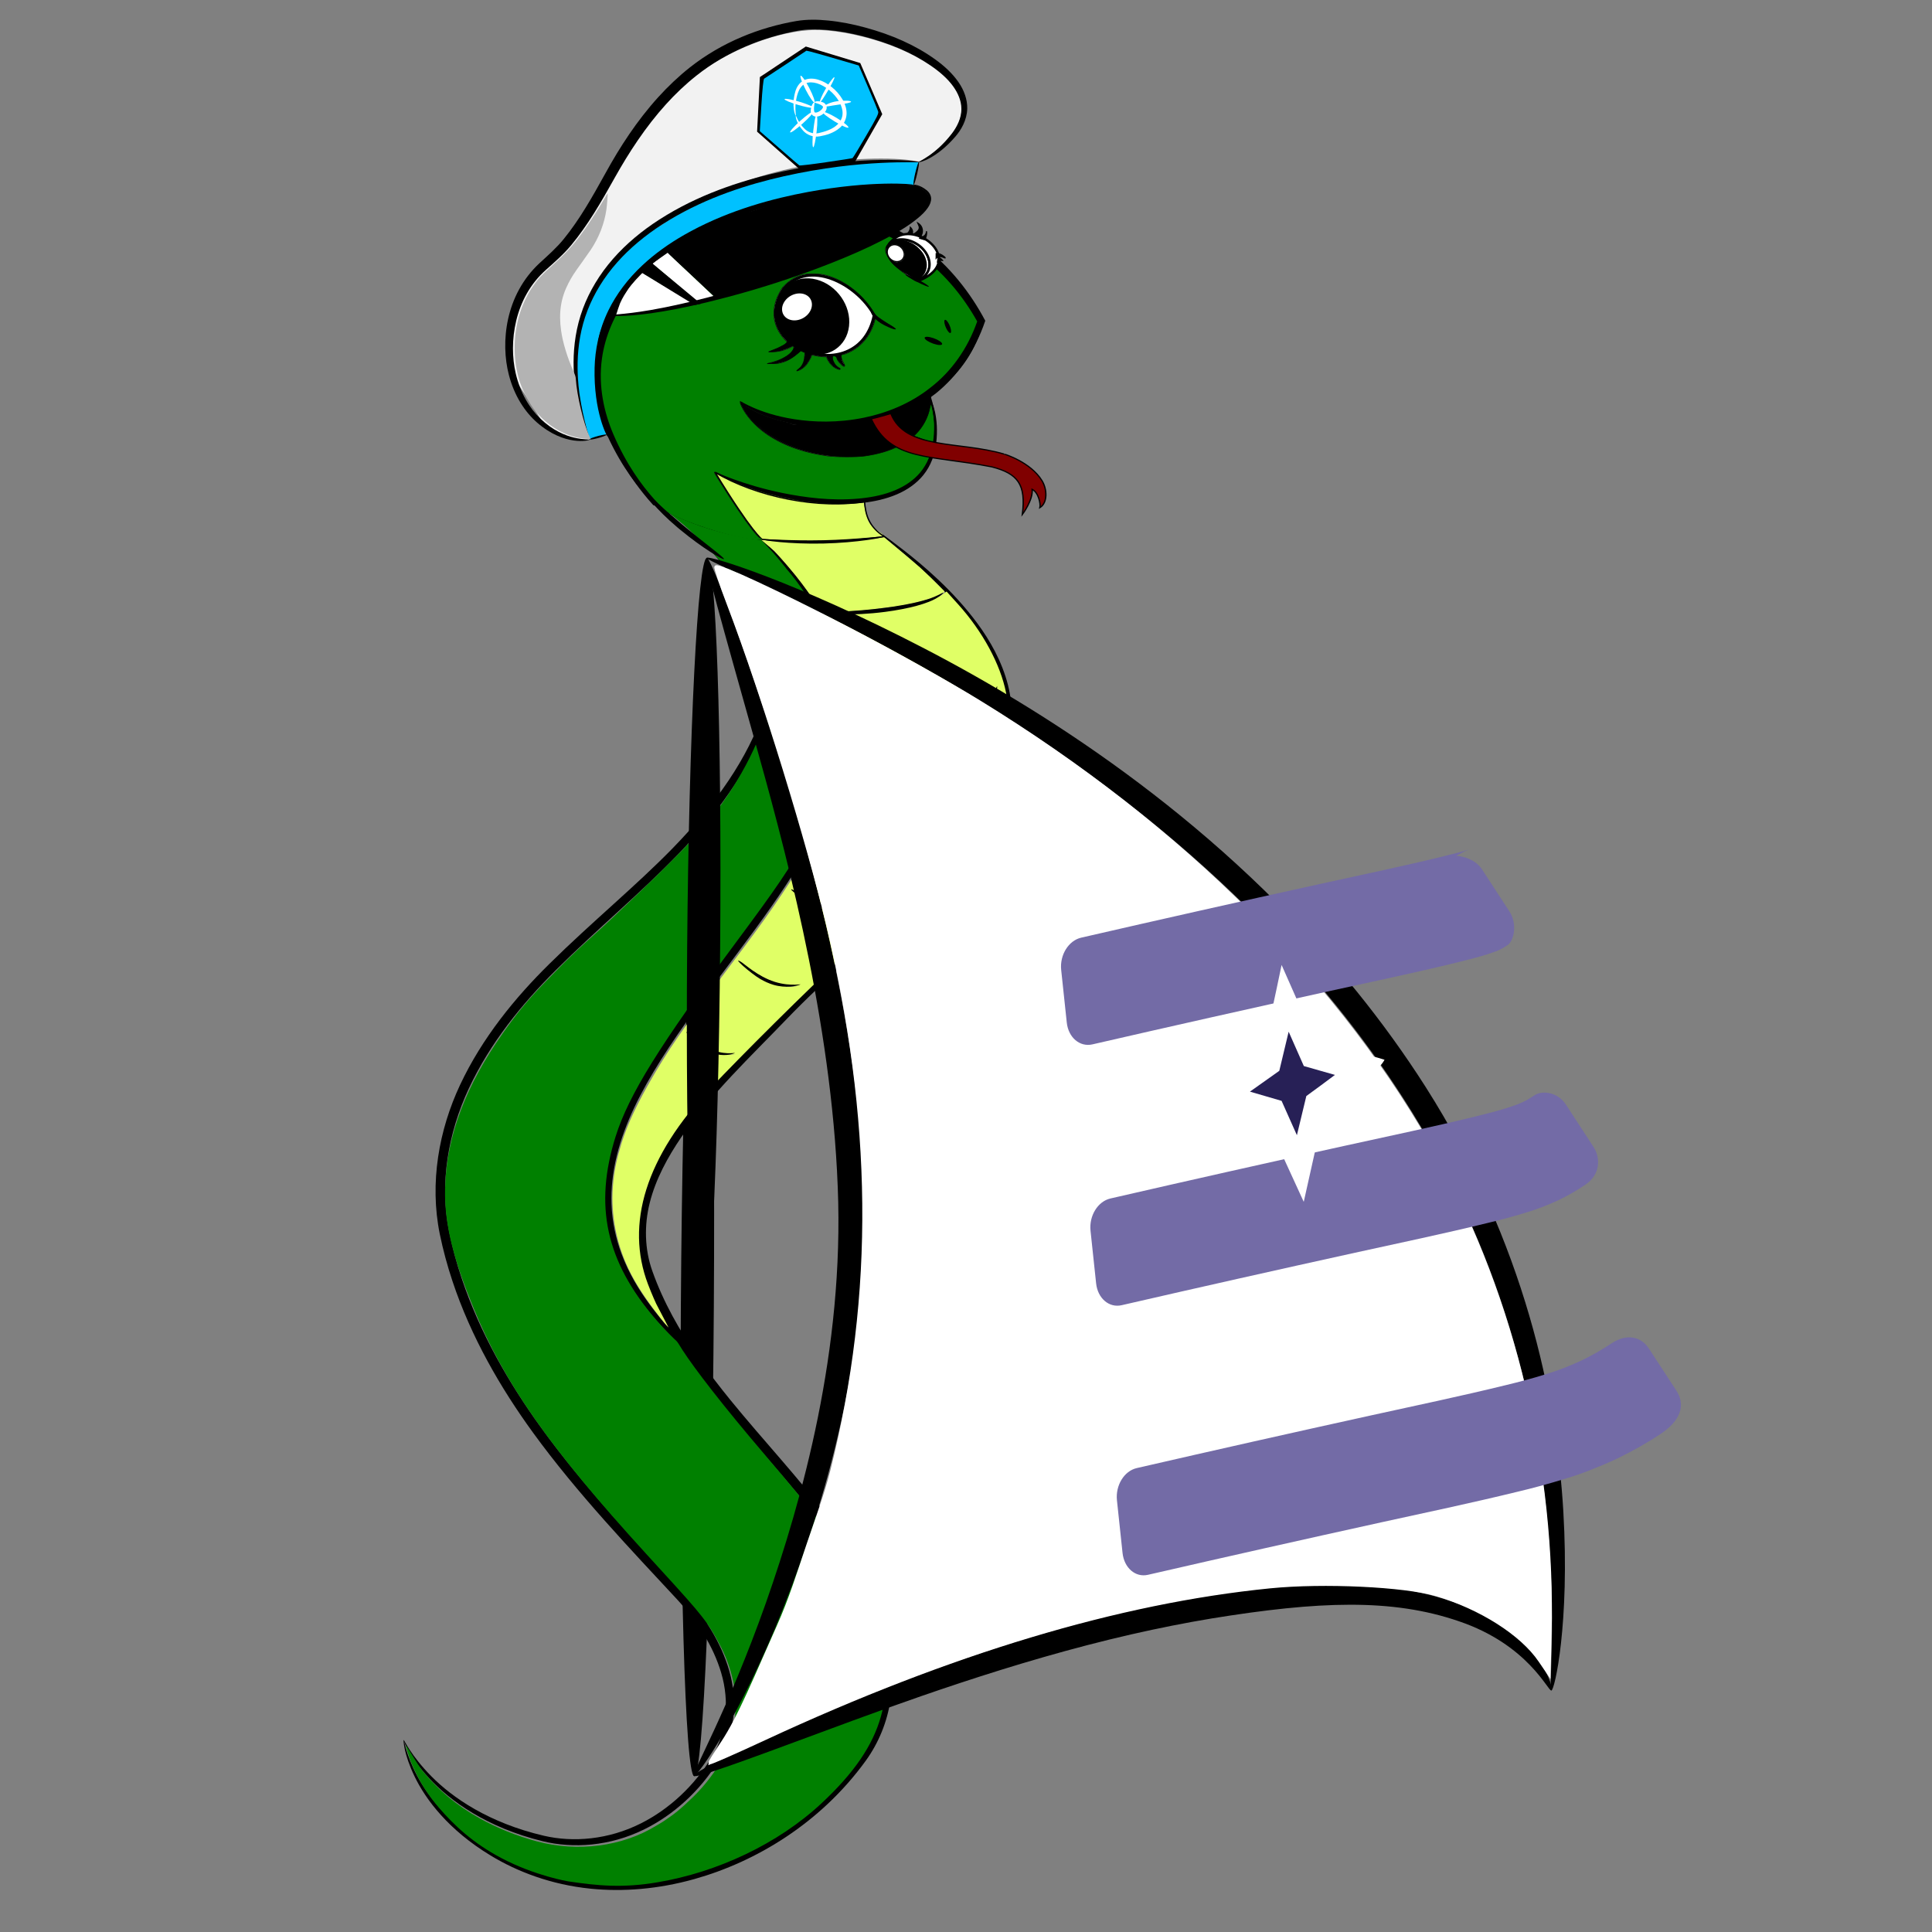 <?xml version="1.0" encoding="UTF-8" standalone="no"?>
<svg
   xmlns:dc="http://purl.org/dc/elements/1.1/"
   xmlns:cc="http://creativecommons.org/ns#"
   xmlns:rdf="http://www.w3.org/1999/02/22-rdf-syntax-ns#"
   xmlns:svg="http://www.w3.org/2000/svg"
   xmlns="http://www.w3.org/2000/svg"
   xmlns:sodipodi="http://sodipodi.sourceforge.net/DTD/sodipodi-0.dtd"
   xmlns:inkscape="http://www.inkscape.org/namespaces/inkscape"
   inkscape:version="1.0 (4035a4fb49, 2020-05-01)"
   sodipodi:docname="PyCap_logo3.svg"
   id="svg242"
   viewBox="0 0 52.917 52.917"
   version="1.1"
   height="200"
   width="200">
  <rect x="0" y="0" width="52.917" height="52.917" fill="#808080" stroke="none"/>
  <defs
     id="defs246" />
  <sodipodi:namedview
     inkscape:current-layer="svg242"
     inkscape:window-maximized="1"
     inkscape:window-y="-8"
     inkscape:window-x="-8"
     inkscape:cy="96.520781"
     inkscape:cx="-25.971298"
     inkscape:zoom="2.3177083"
     inkscape:guide-bbox="true"
     showguides="true"
     showgrid="false"
     id="namedview244"
     inkscape:window-height="1057"
     inkscape:window-width="1920"
     inkscape:pageshadow="2"
     inkscape:pageopacity="0"
     guidetolerance="10"
     gridtolerance="10"
     objecttolerance="10"
     borderopacity="1"
     bordercolor="#666666"
     pagecolor="#ffffff">
    <sodipodi:guide
       inkscape:color="rgb(0,0,255)"
       inkscape:locked="false"
       inkscape:label=""
       id="guide1196"
       orientation="-1,0"
       position="26.458,60.343" />
  </sodipodi:namedview>
  <g
     transform="matrix(9.548,0,0,9.548,-2.278,-4.202)"
     id="g1194">
    <g
       id="g222">
      <g
         transform="matrix(0.016,0,0,0.016,-0.886,2.069)"
         id="g220">
        <g
           transform="matrix(1.725,0,0,1.794,-559.41,22.748)"
           id="g2" />
        <rect
           x="207.45"
           y="-53.734"
           width="21.568"
           height="17.636"
           rx="10.793"
           ry="10.793"
           fill="#ffffff"
           stroke-opacity="0"
           id="rect4" />
        <g
           id="g218">
          <path
             d="m 195.87,48.383 c 1.633,0.002 2.708,37.693 2.4,84.132 -0.308,46.439 -1.883,84.128 -3.515,84.126 -1.633,-0.002 -2.708,-37.693 -2.4,-84.132 0.308,-46.439 1.883,-84.127 3.515,-84.126 z"
             id="path6" />
          <g
             transform="translate(7.93,-11.86)"
             id="g40">
            <g
               id="g16">
              <path
                 d="m 178.59,-0.851 c 0.048,-0.065 1.887,1.116 5.108,3.647 2.896,2.275 8.176,6.671 12.364,12.607 2.011,2.849 3.99,6.429 4.944,10.539 0.839,3.635 0.79,7.768 -0.528,11.798 -2.928,8.917 -8.582,17.215 -16.462,25.389 -6.634,6.891 -14.511,13.401 -22.058,20.913 l -10e-6,9e-6 c -6.009,5.988 -11.758,13.03 -15.57,21.218 -3.633,7.801 -5.303,16.933 -3.483,25.725 0.567,2.77 1.31,5.511 2.212,8.222 3.247,9.757 8.43,18.74 14.194,26.719 7.787,10.771 17.433,20.932 25.561,29.77 3.787,4.105 6.735,8.78 8.224,13.87 1.625,5.565 0.928,11.476 -1.837,16.053 -3.405,5.605 -8.227,9.875 -13.424,12.433 -6.181,3.041 -12.761,3.447 -18.198,2.11 -10.056,-2.461 -16.633,-7.28 -20.328,-11.274 -3.663,-3.959 -4.662,-6.839 -4.579,-6.881 0.084,-0.042 1.24,2.74 4.962,6.515 3.769,3.822 10.28,8.352 20.178,10.663 5.23,1.214 11.539,0.735 17.419,-2.229 4.962,-2.5 9.555,-6.652 12.784,-12.052 2.535,-4.215 3.124,-9.741 1.589,-14.916 -1.423,-4.809 -4.28,-9.257 -7.95,-13.221 -8.167,-8.795 -17.87,-18.953 -25.781,-29.842 -5.862,-8.063 -11.132,-17.194 -14.452,-27.174 -0.922,-2.772 -1.684,-5.579 -2.269,-8.419 -1.882,-9.238 -0.141,-18.741 3.643,-26.791 3.961,-8.426 9.843,-15.602 15.97,-21.644 1e-5,-2e-6 1e-5,-5e-6 1e-5,-8e-6 7.655,-7.556 15.546,-14.004 22.15,-20.778 7.826,-8.041 13.44,-16.086 16.371,-24.757 1.288,-3.794 1.384,-7.722 0.631,-11.189 -0.85,-3.937 -2.725,-7.443 -4.64,-10.266 -8.431,-12.428 -16.84,-16.628 -16.744,-16.758 z"
                 id="path8" />
              <path
                 d="m 219.16,4.954 c 0.048,-0.064 1.962,1.198 5.352,3.851 3.012,2.357 8.662,6.987 13.149,13.113 2.161,2.95 4.32,6.665 5.412,10.952 0.958,3.78 0.998,8.104 -0.306,12.341 -2.862,9.253 -8.734,17.756 -16.906,26.119 -6.875,7.049 -15.036,13.694 -22.624,21.599 l -1e-5,9e-6 c -6.12,6.379 -13.446,13.263 -18.726,21.001 -2.45,3.595 -4.603,7.534 -5.667,11.789 -0.999,3.975 -0.93,8.298 0.469,12.22 1.954,5.523 4.872,10.699 8.343,15.678 1.783,2.558 3.69,5.032 5.636,7.425 5.904,7.248 12.257,13.969 17.679,21.197 4.844,6.446 8.621,13.463 10.389,20.973 0.899,3.82 1.199,7.738 0.659,11.54 -0.578,4.037 -2.157,7.83 -4.456,11.004 -8.102,11.176 -19.678,18.097 -30.69,21.189 -6.485,1.823 -12.824,2.318 -18.635,1.731 -7.067,-0.716 -13.157,-3.053 -17.929,-5.954 -7.517,-4.552 -11.605,-9.999 -13.597,-14.112 -1.967,-4.061 -2.058,-6.588 -1.978,-6.602 0.081,-0.014 0.329,2.471 2.394,6.392 2.1,3.988 6.207,9.169 13.64,13.554 4.71,2.767 10.686,4.967 17.579,5.591 5.673,0.514 11.849,-0.031 18.167,-1.859 10.731,-3.109 21.988,-9.943 29.796,-20.833 2.14,-2.982 3.606,-6.549 4.129,-10.323 0.5,-3.567 0.194,-7.283 -0.672,-10.942 -1.708,-7.22 -5.407,-14.014 -10.152,-20.33 -5.357,-7.119 -11.701,-13.809 -17.664,-21.123 -1.972,-2.414 -3.905,-4.92 -5.719,-7.526 -3.53,-5.07 -6.515,-10.386 -8.543,-16.094 -1.51,-4.284 -1.587,-8.938 -0.5,-13.214 1.157,-4.529 3.399,-8.642 5.935,-12.321 5.457,-7.927 12.852,-14.845 18.967,-21.155 l 1e-5,-9e-6 c 7.718,-7.97 15.903,-14.562 22.749,-21.496 8.116,-8.234 13.943,-16.475 16.802,-25.47 1.278,-4 1.289,-8.123 0.419,-11.738 -0.986,-4.119 -3.041,-7.765 -5.108,-10.693 -4.281,-6.062 -9.836,-10.834 -12.731,-13.264 -3.285,-2.757 -5.109,-4.145 -5.062,-4.209 z"
                 id="path10" />
              <path
                 d="m 197.31,5.578 c 0.12,-0.129 4.439,2.985 9.703,10.263 1.949,2.695 4.048,6.156 5.552,10.236 2.049,5.573 2.852,12.48 1.284,19.784 -1.373,6.368 -4.193,12.492 -7.952,18.721 -3.331,5.53 -7.105,10.717 -11.223,16.216 -0.096,0.129 -1.171,1.56 -1.267,1.689 -4.597,6.123 -8.728,11.525 -12.477,17.45 -3.706,5.869 -6.544,11.442 -7.985,17.299 -0.737,2.984 -1.058,5.905 -0.956,8.697 0.116,3.208 0.792,6.204 1.773,8.854 1.341,3.625 3.287,6.731 5.078,9.148 4.933,6.654 8.952,9.585 8.842,9.715 -0.11,0.13 -4.328,-2.533 -9.577,-9.152 -1.909,-2.407 -3.986,-5.54 -5.465,-9.282 -1.08,-2.737 -1.844,-5.854 -2.02,-9.222 -0.151,-2.929 0.14,-5.992 0.873,-9.108 1.438,-6.095 4.297,-11.875 8.03,-17.834 3.761,-6.017 7.918,-11.498 12.501,-17.604 -0.41,0.547 1.675,-2.234 1.265,-1.688 4.113,-5.494 7.86,-10.613 11.168,-16.051 3.721,-6.127 6.52,-12.045 7.899,-18.178 1.578,-6.989 0.916,-13.638 -0.955,-19.039 -1.371,-3.97 -3.34,-7.403 -5.168,-10.106 -4.946,-7.308 -9.042,-10.681 -8.922,-10.81 z"
                 id="path12" />
              <path
                 d="m 178.59,-0.851 c 0.11,-0.124 2.239,1.632 4.776,3.877 2.537,2.245 4.599,4.056 4.496,4.186 -0.103,0.13 -2.349,-1.486 -4.894,-3.737 -2.544,-2.251 -4.489,-4.203 -4.379,-4.326 z"
                 id="path14" />
            </g>
            <g
               stroke-opacity="0"
               id="g24">
              <path
                 style="fill:#008000;fill-opacity:1"
                 transform="scale(0.265)"
                 d="m 619.76,933.45 c 0,0 -22.356,-3.66 -45.362,-15.818 -19.038,-10.061 -31.86,-22.054 -42.238,-34.156 -2.719,-3.171 -6.896,-8.326 -11.107,-15.295 -2.657,-4.398 -4.923,-9.126 -6.796,-13.381 -2.978,-6.766 -4.41,-13.353 -4.41,-13.353 0.356,-0.334 7.729,12.7 10.81,16.556 10.765,13.469 23.801,24.239 39.209,32.818 11.694,6.511 24.91,11.87 38.633,15.554 27.812,7.466 57.892,3.442 80.565,-10.456 1.604,-0.983 3.399,-1.929 4.975,-2.981 7.384,-4.929 11.448,-8.077 20.43,-16.817 8.716,-8.481 14.531,-17.41 14.531,-17.41 9.588,-16.06 13.23,-23.78 13.961,-41.913 0.41,-10.177 -1.195,-17.868 -3.146,-24.737 -2.112,-7.437 -4.787,-13.972 -10.044,-23.342 -7.805,-13.912 -14.183,-20.589 -47.413,-56.984 -66.2,-72.506 -96.153,-116.16 -116.71,-166.33 -12.567,-30.669 -19.868,-55.197 -19.218,-80.799 0.912,-35.946 14.523,-70.121 39.019,-104.91 8.205,-11.654 15.947,-21.68 29.595,-35.614 5.941,-6.066 12.639,-12.993 21.175,-21.015 6.818,-6.407 14.967,-13.467 23.679,-21.686 43.07,-40.632 59.226,-56.933 73.92,-77.269 18.887,-26.139 32.1,-57.311 34.476,-77.907 2.437,-21.127 -5.153,-45.401 -20.334,-67.747 -7.058,-10.389 -29.983,-34.286 -40.354,-43.002 -4.025,-3.382 -14.587,-11.657 -14.343,-11.889 0.244,-0.232 11.449,4.758 14.115,5.952 7.026,3.147 31.486,10.238 41.022,10.147 2.371,-0.023 5.305,0.025 7.58,1.881 1.489,1.216 11.381,11.455 16.634,17.914 1.014,1.247 2.062,2.47 2.968,3.667 0.364,0.481 0.814,0.903 1.143,1.368 0.225,0.318 0.7,0.986 0.7,0.986 17.157,19.284 34.558,53.204 37.383,77.74 1.248,10.836 2.405,32.438 -1.072,45.555 -4.05,15.278 -11.119,37.172 -21.695,56.818 -11.992,22.276 -21.924,36.396 -48.944,72.779 -51.058,68.751 -72.44,102.84 -81.329,131.25 -14.533,46.446 -6.897,84.167 27.703,124.21 5.977,6.918 11.386,12.068 11.845,12.554 0.323,0.341 1.265,0.915 2.121,1.983 1.033,1.288 2.086,3.24 3.659,5.669 8.157,12.595 27.022,37.193 55.482,70.545 15.112,17.71 30.995,36.929 36.275,43.7 38.696,49.624 52.734,97.245 42.432,133.65 -5.599,19.788 -18.119,38.09 -40.053,58.585 -29.679,27.732 -70.884,46.815 -110.97,53.536 -23.662,4.06 -40.793,2.334 -60.499,-0.605 z"
                 fill="#99ff66"
                 id="path18" />
              <path
                 d="m 208.53,18.081 c -0.596,-0.949 -2.081,-3.057 -3.562,-4.887 -1.885,-2.329 -3.763,-4.338 -3.784,-4.348 l -3.847,-3.28 7.62,0.178 c 4.688,0.11 13.251,-1.65 14.202,-0.791 l 6.072,5.077 2.037,1.738 1.947,1.83 2.486,2.48 c 0.022,0.379 -2.58,1.502 -6.139,2.23 -2.876,0.588 -2.721,0.503 -4.582,0.722 -1.618,0.191 -3.467,0.486 -5.889,0.598 l -5.423,0.265 z"
                 fill="#e0ff66"
                 id="path20" />
              <path
                 transform="scale(0.265)"
                 d="m 682.17,552.3 c -7.062,-8.96 -14.303,-18.97 -19.883,-29.699 -9.998,-19.224 -13.77,-40.143 -12.334,-59.227 0.82,-10.898 2.756,-19.296 5.847,-29.292 4.271,-13.813 11.452,-28.31 20.846,-44.513 3.071,-5.297 9.29,-15.831 17.951,-28.287 12.695,-18.258 29.981,-41.058 44.893,-60.929 37.819,-50.399 55.646,-82.806 66.615,-118.71 1.334,-4.365 1.922,-7.695 2.624,-11.438 1,-5.326 1.847,-11.492 2.11,-22.696 0.354,-15.057 -1.041,-24.899 -3.346,-34.482 -1.693,-7.041 -3.511,-13.98 -7.345,-22.551 -2.938,-6.568 -7.708,-15.096 -7.703,-15.292 0.005,-0.196 11.735,-0.717 20.495,-1 27.055,-0.873 48.357,-6.459 57.938,-10.107 l 4.842,-3.309 7.711,8.525 c 16.759,18.528 28.797,40.92 32.535,59.99 4.239,21.627 -1.593,46.168 -17.277,73.87 -13.807,24.386 -26.819,41.416 -58.703,72.36 -6.695,6.498 -14.169,13.404 -22.692,21.364 -41.135,38.415 -80.276,77.883 -100.73,99.347 -44.707,46.917 -58.17,92.734 -42.892,133.09 2.797,7.388 5.624,13.419 5.624,13.419 l 8.274,15.855 c 0.228,0.436 -2.547,-2.668 -5.402,-6.29 z m 50.924,-178.29 -7.324,-0.424 c -7.099,-0.411 -12.688,-3.662 -19.895,-9.674 -3.016,-2.515 -5.21,-4.375 -5.21,-4.375 0,0 8.222,8.655 14.157,11.988 5.314,2.984 18.273,2.486 18.273,2.486 z m 44.505,-46.655 c 3.078,-0.9 0.408,0.847 -4.558,0.599 -8.832,-0.441 -19.054,-4.007 -28.557,-10.497 -9.284,-6.34 -9.518,-9.184 -6.759,-5.682 9.24,11.726 28.376,18.943 39.874,15.58 z m 49.553,-47.337 c 0,0 1.863,0.145 -7.402,-0.73 -5.919,-0.559 -12.408,-0.784 -18.696,-2.629 -8.036,-2.358 -15.86,-6.693 -23.004,-10.544 -4.477,-2.413 -5.733,-4.443 -5.389,-3.247 0.77,2.685 22.166,13.777 30.081,15.637 7.707,1.812 24.41,1.512 24.41,1.512 z m 41.655,-62.429 c 11.237,-1.509 19.176,-3.903 19.176,-3.903 0,0 -3.263,0.38 -6.589,1.127 -3.326,0.747 -16.213,2.292 -30.624,1.621 -17.374,-0.809 -20.97,-1.529 -31.914,-4.475 -20.734,-5.581 -19.123,-7.56 -18.078,-5.768 1.206,2.067 17.93,7.165 31.205,9.921 12.763,2.65 24.905,3.077 36.823,1.476 z m 12.595,-75.822 c 7.615,-1.512 13.14,-4.02 17.944,-6.089 4.471,-1.926 7.143,-4.341 9.122,-6.729 4.071,-4.913 5.307,-4.241 0,0 -10.797,8.627 -34.283,13.997 -68.225,14.13 -14.235,0.056 -24.918,-0.674 -24.918,-0.674 5.206,2.256 47.325,3.085 66.077,-0.638 z"
                 fill="#e0ff66"
                 id="path22" />
            </g>
            <g
               id="g38">
              <path
                 d="m 210.07,19.946 c 0.004,-0.201 4.938,-0.133 10.91,-0.915 1.023,-0.134 1.998,-0.283 2.931,-0.444 1.979,-0.342 3.431,-0.675 4.789,-1.097 v -1e-6 c 1.791,-0.572 2.681,-1.231 2.75,-1.162 0.069,0.069 -0.827,0.97 -2.584,1.637 -1.33,0.516 -2.862,0.936 -4.829,1.312 -0.94,0.18 -1.928,0.341 -2.962,0.476 -6.043,0.791 -11.008,0.393 -11.004,0.191 z"
                 id="path26" />
              <path
                 d="m 215.63,37.602 c 0.028,-0.199 6.063,0.709 13.382,-0.139 1.428,-0.165 2.777,-0.381 4.051,-0.634 2.435,-0.486 4.135,-0.988 5.672,-1.711 0.733,-0.347 1.221,-0.644 1.631,-1 0.611,-0.545 0.695,-1.026 0.752,-1.021 0.037,0.003 0.139,0.542 -0.531,1.248 -0.391,0.422 -0.905,0.802 -1.634,1.2 -1.519,0.831 -3.311,1.44 -5.748,1.965 -1.289,0.279 -2.66,0.511 -4.109,0.679 -7.432,0.862 -13.495,-0.387 -13.466,-0.586 z"
                 id="path28" />
              <path
                 d="m 211.87,54.555 c 0.61,0.017 6.037,2.202 12.445,2.663 0.263,0.019 0.524,0.035 0.782,0.047 6.011,0.294 10.338,-1.044 9.846,-0.727 -0.435,0.281 -4.564,1.651 -9.877,1.448 v 0 c -0.946,-0.037 -1.912,-0.123 -2.896,-0.258 -6.502,-0.891 -10.909,-3.19 -10.299,-3.173 z"
                 id="path30" />
              <path
                 d="m 204.43,69.55 c 0.759,0.338 4.755,2.833 8.843,3.747 0.145,0.033 0.29,0.063 0.435,0.092 4.403,0.87 7.35,0.198 6.332,0.487 -0.674,0.191 -3.671,0.7 -6.898,0.02 -1.075,-0.229 -2.145,-0.563 -3.208,-0.994 -4.29,-1.738 -6.468,-3.781 -5.504,-3.352 z"
                 id="path32" />
              <path
                 d="m 195.19,82.49 c 0.646,0.38 3.03,2.638 6.014,3.579 0.031,0.01 0.063,0.02 0.094,0.03 2.995,0.922 5.152,0.235 4.442,0.514 -0.518,0.203 -2.474,0.666 -4.707,0.01 -0.825,-0.247 -1.627,-0.607 -2.404,-1.066 -1.764,-1.042 -5.204,-4.108 -3.439,-3.066 z"
                 id="path34" />
              <path
                 d="m 185.59,95.124 c 0.525,0.341 2.378,2.393 4.803,3.276 0,10e-7 0.013,0.005 0.013,0.005 2.38,0.884 4.176,0.237 3.601,0.494 -0.413,0.184 -1.989,0.603 -3.777,0.005 -0.703,-0.241 -1.376,-0.591 -2.019,-1.034 -2.249,-1.55 -3.146,-3.087 -2.621,-2.745 z"
                 id="path36" />
            </g>
          </g>
          <path
             d="m 197.02,-1.77 c 1.633,0.001 2.699,31.317 2.381,69.901 -0.318,38.584 -1.901,69.897 -3.534,69.896 -1.633,-0.001 -2.699,-31.317 -2.381,-69.901 0.318,-38.584 1.901,-69.897 3.534,-69.896 z"
             id="path42" />
          <g
             transform="translate(42.856,40.512)"
             id="g53">
            <g
               id="sail"
               transform="matrix(1.503,0.059,-0.079,1.351,7.654,-116.69)">
              <path
                 d="m 100.12,50.684 c 0.402,-0.139 3.941,8.504 8.928,22.803 4.752,13.624 11.623,34.968 13.908,57.34 0.077,0.75 0.148,1.499 0.214,2.247 1.928,22.104 -2.473,42.422 -6.613,56.232 -4.324,14.512 -9.116,22.944 -9.482,22.722 -0.365,-0.221 3.519,-8.57 7.376,-23.311 v -1e-5 c 3.577,-13.785 7.568,-33.886 5.65,-55.372 -0.065,-0.734 -0.134,-1.469 -0.208,-2.207 -2.202,-21.817 -8.725,-43.34 -12.921,-56.969 -4.441,-14.426 -7.253,-23.346 -6.851,-23.485 z"
                 id="path44" />
              <path
                 d="m 100.12,50.684 c 0.151,-0.398 10.762,2.688 26.581,10.895 15.83,8.213 36.677,21.888 53.776,43.103 3.241,4.021 6.202,8.134 8.89,12.323 v 1e-5 c 12.893,20.136 17.775,40.592 19.342,55.47 1.559,14.804 0.211,23.806 -0.173,23.785 -0.384,-0.021 0.242,-9.019 -1.827,-23.537 -2.079,-14.595 -7.227,-34.503 -19.902,-54.069 -2.643,-4.088 -5.546,-8.108 -8.718,-12.047 -16.614,-20.631 -37.039,-34.49 -52.426,-43.1 -15.387,-8.61 -25.693,-12.425 -25.542,-12.823 z"
                 id="path46" />
              <path
                 d="m 107.07,212.03 c -0.198,-0.377 5.089,-3.679 13.998,-8.448 8.592,-4.6 21.79,-11.151 36.242,-15.518 3.262,-0.985 6.476,-1.83 9.654,-2.535 12.645,-2.862 22.319,-3.212 30.781,0.058 v 1e-5 c 9.186,3.593 11.149,10.49 10.785,10.675 -0.364,0.185 -3.055,-5.939 -11.5,-8.687 -8.132,-2.695 -16.859,-1.922 -29.396,0.912 -3.1,0.715 -6.238,1.553 -9.435,2.518 -14.003,4.226 -27.485,10.492 -36.152,14.531 -9.118,4.249 -14.778,6.87 -14.976,6.494 z"
                 id="path48" />
            </g>
            <path
               d="m 154.73,173.7 c 0.003,-0.14 0.989,-1.72 2.19,-3.511 3.113,-4.645 6.206,-12.338 10.068,-20.96 2.107,-4.703 3.631,-9.57 5.303,-14.531 1.514,-4.491 3.22,-9.081 4.275,-13.267 8.05,-31.936 7.531,-63.307 -0.776,-98.161 -3.331,-13.976 -11.269,-40.281 -17.781,-57.338 -1.341,-3.512 -2.336,-6.483 -2.211,-6.602 0.463,-0.444 11.41,4.663 22.974,10.663 9.279,4.814 18.894,10.243 24.258,13.537 36.625,22.494 65.041,50.929 82.128,82.184 13.76,25.169 20.91,55.276 20.172,84.94 l -0.178,7.156 -1.636,-2.403 c -3.267,-4.8 -10.631,-9.482 -18.62,-11.838 -5.676,-1.674 -20.168,-2.356 -29.758,-1.4 -27.155,2.707 -57.355,11.779 -90.551,27.203 -5.425,2.52 -9.86,4.468 -9.856,4.329 z"
               fill="#ffffff"
               stroke="#ffffff"
               stroke-width="0.575"
               id="path51" />
          </g>
          <g
             transform="translate(1.5,0.934)"
             id="g148">
            <g
               transform="translate(143.3,0.817)"
               id="g108">
              <path
                 d="m 59.806,-9.567 c -2.381,-2.912 -6.833,-10.426 -6.52,-10.418 0.118,0.003 2.369,1.415 3.694,2.033 5.74,2.676 12.675,4.283 19.337,4.15 l 3.957,-0.183 0.342,2.004 c 0.15,0.881 0.566,2.367 1.551,3.083 l 1.617,1.175 -1.3,0.2 c -2.599,0.4 -11.507,0.75 -15.995,0.629 l -4.598,-0.124 z"
                 fill="#e0ff66"
                 stroke-opacity="0"
                 id="path55" />
              <g
                 transform="matrix(1.23,0,0,1.171,-55.392,-8.337)"
                 id="g106">
                <g
                   id="snake-head"
                   transform="matrix(0.728,0,0,0.688,54.564,-91.281)">
                  <g
                     fill="none"
                     stroke="#000000"
                     id="g63">
                    <path
                       d="M 34.452,126.63 C 14.695,102.192 19.208,64.93 63.157,62.357 c 24.724,1.253 30.874,11.488 37.235,23.87 -5.544,24.591 -38.455,27.732 -48.387,17.798 5.724,15.309 37.744,17.131 37.864,-1.501 7.975,29.003 -26.772,27.904 -42.981,17.094 7.487,13.593 9.409,14.901 9.409,14.901 0.239,0.068 -10.895,-0.857 -21.845,-7.89 z"
                       stroke-width="0.265px"
                       id="path57" />
                    <path
                       d="m 56.296,134.52 c 8.827,0.875 16.876,0.504 24.457,-0.614 -3.148,-2.189 -3.779,-5.008 -3.969,-7.938"
                       stroke-width="0.265px"
                       id="path59" />
                    <path
                       d="m 78.761,84.613 c 0,0 0.56,1.116 0,0 -3.617,-7.205 -13.2,-12.478 -18.122,-5.879 -7.881,13.328 15.106,22.503 18.122,5.879 z"
                       stroke-width="0.63px"
                       id="path61" />
                  </g>
                  <g
                     stroke="#000000"
                     id="g79">
                    <g
                       stroke-width="0.265px"
                       id="g75">
                      <path
                         d="m 57.719,92.725 c 1.257,-0.384 3.352,-1.616 3.67,-2.274 l 1.123,0.842 c -1.399,0.863 -3.188,1.52 -4.793,1.433 z"
                         id="path65" />
                      <path
                         d="m 57.304,95.411 c 2.001,0.081 5.343,-2.402 5.481,-3.672 l 2.47,0.387 c -0.657,1.481 -6.079,3.595 -7.951,3.285 z"
                         id="path67" />
                      <path
                         d="m 63.155,96.88 c 1.559,-0.485 1.88,-3.119 1.784,-3.952 l 1.181,0.251 c -0.042,0.748 -1.232,3.373 -2.965,3.702 z"
                         id="path69" />
                      <path
                         d="m 71.877,96.607 c -1.182,-0.61 -1.523,-1.956 -1.246,-2.918 l -1.286,0.13 c 0.041,0.352 0.7,2.273 2.533,2.788 z"
                         id="path71" />
                      <path
                         d="m 72.751,95.915 c -0.488,-0.743 -0.878,-1.641 -0.601,-2.604 l -1.105,0.279 c 0.041,0.352 0.336,1.148 1.706,2.325 z"
                         id="path73" />
                    </g>
                    <ellipse
                       transform="matrix(0.103,-0.995,0.96,0.281,0,0)"
                       cx="-63.892"
                       cy="75.957"
                       rx="8.092"
                       ry="7.497"
                       stroke-width="0.33"
                       id="ellipse77" />
                  </g>
                  <ellipse
                     transform="matrix(0.864,0.504,-0.564,0.826,0,0)"
                     cx="99.159"
                     cy="39.717"
                     rx="2.956"
                     ry="3.43"
                     fill="#ffffff"
                     stroke="#000000"
                     stroke-width="0.411"
                     id="ellipse81" />
                  <g
                     stroke="#000000"
                     id="g89">
                    <path
                       d="m 89.678,112.54 c -0.914,-0.216 -1.66,-0.446 -2.532,-0.778 l -0.613,-0.234 0.385,-0.404 c 1.231,-1.293 2.188,-3.028 2.686,-4.869 0.264,-0.966 0.237,-1.876 0.433,-2.772 0.045,0.045 0.522,2.637 0.628,3.368 0.236,1.632 0.322,3.885 0.203,5.316 -0.057,0.682 0.015,0.659 -1.19,0.374 z"
                       stroke-width="0.066"
                       id="path83" />
                    <path
                       d="m 70.462,115.9 c -5.049,-0.593 -9.575,-2.371 -13.155,-5.072 -1.06,-0.8 -2.813,-2.483 -3.531,-3.506 -0.584,-0.831 -1.769,-3.131 -1.771,-3.301 -5.29e-4,-0.045 0.841,0.789 1.064,0.963 2.199,1.714 5.885,2.978 9.547,4.012 5.162,0.142 9.988,0.309 14.219,-0.509 0.566,-0.129 1.252,-0.423 1.383,-0.452 0.214,-0.046 0.163,0.183 0.529,0.8 1.039,1.751 2.488,3.151 4.345,4.197 l 0.551,0.31 -0.591,0.635 c -3.816,2.095 -8.465,2.604 -12.589,1.922 z"
                       stroke-width="0.094"
                       id="path85" />
                    <path
                       d="m 85.423,110.81 c -1.053,-0.562 -1.847,-1.154 -2.728,-2.032 -0.722,-0.719 -1.586,-1.788 -1.498,-1.854 0.023,-0.017 0.428,-0.173 0.9,-0.345 2.151,-0.786 4.922,-2.151 6.814,-3.354 0.498,-0.317 0.955,-0.606 1.016,-0.642 0.142,-0.085 0.109,0.899 6.78e-4,2.087 -0.171,2.75 -0.79,4.106 -3.279,6.844 -0.039,0.013 -0.807,-0.479 -1.226,-0.703 z"
                       stroke-width="0.098"
                       id="path87" />
                  </g>
                  <path
                     style="fill:#008000;fill-opacity:1"
                     d="m 89.951,112.78 c -0.7,-0.166 -2.596,-0.993 -2.972,-1.135 l -0.33,-0.125 0.451,-0.499 c 1.384,-1.532 2.416,-3.686 2.767,-5.775 0.093,-0.552 0.21,-0.928 0.261,-0.835 0.375,0.68 1.254,7.195 0.576,8.426 -0.374,0.678 -0.099,0.1 -0.754,-0.055 z"
                     fill="#00ff00"
                     stroke="#000000"
                     stroke-width="0.132"
                     id="path91" />
                  <path
                     style="fill:#008000;fill-opacity:1"
                     d="m 54.133,134.05 c -6.229,-1.072 -12.798,-3.501 -18.187,-6.723 l -1.403,-0.839 -1.041,-1.387 c -2.143,-2.854 -3.656,-5.314 -5.228,-8.496 -2.539,-5.141 -4.047,-10.211 -4.644,-15.622 -0.163,-1.479 -0.166,-6.488 -0.004,-7.811 0.801,-6.531 2.928,-11.757 6.723,-16.511 1.027,-1.287 3.328,-3.593 4.595,-4.606 6.606,-5.279 15.042,-8.332 25.793,-9.334 1.973,-0.184 3.101,-0.184 5.245,0.002 6.548,0.566 11.891,1.673 16.363,3.666 0.589,0.262 1.172,0.669 1.172,0.669 0,0 -0.217,0.139 -0.442,0.271 -0.535,0.313 -1.499,1.256 -1.839,1.887 -0.236,0.438 -0.263,0.566 -0.219,1.053 0.061,0.671 0.538,1.725 1.128,2.49 0.584,0.757 1.914,2.009 2.996,2.82 1.695,1.277 1.851,1.6 2.361,1.497 1.24,-0.83 3.387,-1.928 3.946,-3.302 0.098,-0.291 0.166,-0.815 0.166,-0.815 0.085,0.053 1.517,1.58 2.478,2.844 1.773,2.333 3.13,4.775 5.187,8.67 l 0.914,1.731 -0.11,0.537 c -0.319,1.554 -1.306,4.19 -2.278,6.088 -1.303,2.544 -2.649,4.636 -4.767,6.764 -5.354,5.522 -12.148,8.113 -19.953,9.213 -1.816,0.248 -6.022,0.345 -7.827,0.181 -5.258,-0.477 -9.803,-2.125 -12.503,-4.534 -0.904,-0.807 -1.057,-0.697 -0.582,0.418 0.871,2.047 2.618,4.26 4.669,5.915 3.256,2.627 7.461,4.364 12.452,5.145 1.737,0.272 5.856,0.294 7.485,0.04 2.646,-0.412 5.074,-1.192 6.73,-2.16 l 0.52,-0.304 0.561,0.22 c 1.155,0.454 3.876,1.173 5.262,1.39 0.496,0.078 0.501,0.152 0.082,1.237 -1.585,4.103 -4.523,6.853 -9.156,8.569 -1.015,0.376 -2.809,0.861 -3.671,0.992 -0.309,0.047 -0.959,0.147 -1.446,0.223 -2.43,0.379 -5.993,0.418 -8.974,0.099 -6.666,-0.714 -13.479,-2.947 -18.637,-6.107 -0.96,-0.589 -1.298,-0.712 -1.298,-0.476 0,0.107 1.47,2.744 3.019,5.416 2.228,3.843 4.237,6.97 5.497,8.555 0.308,0.388 1.07,0.896 1.031,0.892 -0.039,-0.004 -1.311,-0.321 -2.164,-0.467 z m 9.575,-37.172 c 0.412,-0.176 0.929,-0.605 1.382,-1.148 0.39,-0.466 1.101,-1.874 1.101,-2.146 0,-0.124 0.047,-0.136 0.257,-0.065 0.399,0.135 1.983,0.422 2.422,0.384 0.445,-0.039 0.27,-0.022 0.473,0.461 0.358,0.851 1.027,1.721 1.815,2.125 0.531,0.272 0.713,0.294 0.785,0.105 0.031,-0.082 -0.305,-0.302 -0.519,-0.444 -0.621,-0.411 -1.271,-1.886 -0.979,-2.362 0.103,-0.168 0.727,-0.116 0.823,0.427 0.052,0.297 0.381,0.859 0.735,1.229 0.519,0.543 0.667,0.651 0.764,0.556 0.097,-0.095 0.07,-0.217 -0.138,-0.643 -0.286,-0.584 -0.593,-1.459 -0.523,-1.815 0.037,-0.188 0.326,-0.097 0.866,-0.317 2.68,-1.09 4.675,-3.434 5.671,-6.66 l 0.309,-1.203 0.97,0.715 c 0.799,0.589 2.916,1.585 2.916,1.585 0,0 -2.597,-1.991 -3.263,-2.502 -0.605,-0.468 -0.646,-0.638 -1.074,-1.396 -2.192,-3.875 -5.89,-7.089 -9.676,-8.085 -1.07,-0.281 -2.958,-0.358 -3.897,-0.158 -1.495,0.318 -2.555,0.907 -3.73,2.073 -0.744,0.739 -0.907,0.963 -1.326,1.824 -0.263,0.54 -0.567,1.25 -0.676,1.577 -1.087,3.261 -0.519,6.437 1.612,9.018 0.314,0.38 0.445,0.447 0.445,0.447 0.172,0.523 -1.43,1.247 -1.851,1.501 0,0 -1.162,0.519 -1.744,0.779 -0.44,0.117 1.592,0.132 2.887,-0.317 0.307,-0.107 0.872,-0.335 1.242,-0.532 0.382,-0.202 0.717,-0.498 0.797,-0.312 0.184,0.428 -0.218,1.274 -1.303,2.103 -1.4,0.982 -2.345,1.278 -3.978,1.728 0,0 0.82,-0.003 1.389,-0.003 1.844,-2.65e-4 3.428,-1.032 4.73,-2.273 l 0.607,-0.578 0.463,0.224 c 0.537,0.259 0.357,0.112 0.249,1.446 -0.078,0.964 -0.531,1.843 -1.054,2.295 -0.577,0.499 -0.668,0.648 0.02,0.355 z"
                     fill="#99ff66"
                     stroke="#000000"
                     stroke-width="0.132"
                     id="path93" />
                  <path
                     d="m 78.079,83.867 c -0.114,-0.773 0.411,0.298 1.52,1.245 0.439,0.374 0.917,0.715 1.393,1.037 0.933,0.62 1.653,1.065 1.985,1.413 0.366,0.383 -0.345,0.316 -1.967,-0.569 -0.131,-0.071 -0.262,-0.146 -0.392,-0.223 -1.592,-0.933 -2.427,-2.141 -2.539,-2.901 z"
                     id="path95" />
                  <path
                     style="fill:#008000;fill-opacity:1"
                     d="m 34.592,126.44 c 0.077,-0.114 1.205,0.539 3.09,1.437 2.193,1.045 4.242,1.867 7.576,3.104 0.03,0.011 0.424,0.157 0.454,0.168 2.288,0.845 4.182,1.478 5.972,2.025 2.784,0.847 4.626,1.171 4.612,1.337 -0.014,0.166 -1.975,0.128 -4.824,-0.555 -1.803,-0.43 -3.83,-1.038 -6.104,-1.869 -0.152,-0.055 -0.304,-0.111 -0.457,-0.168 -3.197,-1.181 -5.573,-2.253 -7.56,-3.419 -1.835,-1.077 -2.836,-1.946 -2.758,-2.061 z"
                     fill="#99ff66"
                     id="path97" />
                  <path
                     d="m 56.296,134.52 c 0.024,-0.2 5.496,0.367 12.239,0.192 6.744,-0.175 12.185,-1.005 12.218,-0.806 0.032,0.194 -5.371,1.359 -12.199,1.536 -6.827,0.177 -12.282,-0.719 -12.258,-0.922 z"
                     id="path99" />
                </g>
                <path
                   d="m 119.23,-29.583 c 10e-4,-0.236 0.576,-0.22 1.282,0.035 0.706,0.255 1.278,0.653 1.276,0.889 -0.001,0.236 -0.576,0.22 -1.282,-0.035 -0.706,-0.255 -1.278,-0.653 -1.276,-0.889 z"
                   id="path102" />
                <path
                   d="m 122.28,-32.344 c 0.21,0.074 0.522,0.584 0.696,1.139 0.174,0.554 0.145,0.944 -0.065,0.869 -0.21,-0.074 -0.522,-0.584 -0.696,-1.139 -0.174,-0.554 -0.145,-0.944 0.065,-0.869 z"
                   id="path104" />
              </g>
            </g>
            <g
               id="g116">
              <path
                 d="m 189.79,-9.611 c -0.137,0.151 -6.918,-3.798 -12.006,-14.799 l -1e-5,-3e-6 c -1.77,-3.831 -3.084,-8.856 -2.419,-14.255 0.524,-4.179 2.228,-8.454 5.091,-12.271 2.689,-3.584 6.261,-6.687 10.477,-9.128 7.487,-4.343 16.968,-6.601 26.485,-5.32 0.789,0.106 1.573,0.236 2.35,0.389 5.27,1.04 10.16,3.196 14.284,6.19 4.977,3.731 8.738,8.568 11.383,13.57 v 5e-6 c -1.823,5.419 -5.001,9.925 -8.884,13.045 -4.002,3.105 -8.564,4.75 -12.639,5.489 -4.962,0.903 -9.39,0.601 -12.869,-0.07 -6.819,-1.304 -9.713,-3.982 -9.651,-4.07 0.086,-0.122 3.262,2.236 9.792,3.259 3.421,0.53 7.731,0.701 12.505,-0.274 3.91,-0.801 8.256,-2.453 11.987,-5.444 3.637,-2.809 6.601,-6.904 8.312,-11.814 v -6e-6 c -2.573,-4.604 -6.199,-9.028 -10.929,-12.319 -3.932,-2.833 -8.602,-4.877 -13.626,-5.866 -0.742,-0.147 -1.492,-0.271 -2.246,-0.372 -9.101,-1.228 -18.217,0.911 -25.434,5.033 -4.056,2.321 -7.494,5.246 -10.078,8.626 -2.743,3.588 -4.414,7.6 -4.962,11.525 -0.718,5.061 0.446,9.9 2.055,13.636 0,1e-6 0,2e-6 1e-5,3e-6 4.637,10.776 11.157,15.088 11.02,15.24 z"
                 id="path110" />
              <path
                 d="m 235.64,-31.053 c 0.112,-0.029 1.598,2.944 0.98,7.925 v 1e-6 c -0.221,1.773 -0.882,3.841 -2.318,5.603 -1.184,1.443 -2.806,2.602 -4.714,3.416 -1.933,0.827 -4.045,1.3 -6.278,1.536 -0.179,0.019 -0.358,0.036 -0.538,0.052 -5.053,0.452 -9.91,-0.262 -13.805,-1.131 -7.487,-1.664 -12.028,-4.277 -11.959,-4.41 0.069,-0.133 4.659,2.203 12.107,3.716 3.868,0.782 8.662,1.444 13.583,0.999 0.175,-0.016 0.35,-0.033 0.525,-0.052 2.174,-0.232 4.206,-0.673 6.052,-1.448 1.813,-0.763 3.35,-1.822 4.465,-3.145 1.359,-1.599 2.028,-3.539 2.292,-5.219 v -1e-6 c 0.751,-4.752 -0.506,-7.813 -0.393,-7.842 z"
                 id="path112" />
              <path
                 d="m 184.3,-14.577 c 0.192,-0.151 2.784,2.552 6.49,5.642 v 5e-7 c 0.188,0.157 0.379,0.315 0.571,0.474 3.972,3.285 7.366,5.737 7.226,5.952 -0.141,0.215 -3.812,-1.921 -7.819,-5.235 -0.194,-0.161 -0.386,-0.321 -0.574,-0.48 v -5e-7 c -3.694,-3.116 -6.087,-6.201 -5.894,-6.352 z"
                 id="path114" />
            </g>
            <g
               transform="matrix(0.895,0,0,0.805,237.02,-93.696)"
               id="g144">
              <g
                 transform="translate(-14.217,6.041)"
                 id="g142">
                <path
                   d="m 7.762,44.084 c -0.438,-0.407 0.205,-0.215 1.425,0.407 1.257,0.641 2.546,1.448 3,1.887 0.442,0.428 -0.222,0.195 -1.417,-0.428 -1.234,-0.643 -2.556,-1.447 -3.007,-1.866 z"
                   id="path118" />
                <path
                   d="m 10.092,32.391 c 0.279,0.775 0.874,1.348 -0.888,2.542 l 1.348,0.606 c 0.692,-0.912 0.67,-2.38 -0.46,-3.148 z"
                   stroke="#000000"
                   stroke-width="0.248px"
                   id="path120" />
                <path
                   transform="matrix(0.296,0,0,0.329,-264.75,116.34)"
                   d="m 929.38,-216.98 a 16.562,13.074 30.116 0 0 0.035,-0.014 16.562,13.074 30.116 0 0 0.285,-0.117 16.562,13.074 30.116 0 0 0.279,-0.121 16.562,13.074 30.116 0 0 0.277,-0.129 16.562,13.074 30.116 0 0 0.27,-0.133 16.562,13.074 30.116 0 0 0.268,-0.141 16.562,13.074 30.116 0 0 0.262,-0.146 16.562,13.074 30.116 0 0 0.258,-0.15 16.562,13.074 30.116 0 0 0.252,-0.158 16.562,13.074 30.116 0 0 0.246,-0.162 16.562,13.074 30.116 0 0 0.242,-0.17 16.562,13.074 30.116 0 0 0.236,-0.174 16.562,13.074 30.116 0 0 0.23,-0.18 16.562,13.074 30.116 0 0 0.225,-0.184 16.562,13.074 30.116 0 0 0.221,-0.191 16.562,13.074 30.116 0 0 0.213,-0.195 16.562,13.074 30.116 0 0 0.209,-0.199 16.562,13.074 30.116 0 0 0.031,-0.031 16.562,13.074 30.116 0 0 0.201,-0.207 16.562,13.074 30.116 0 0 0.195,-0.211 16.562,13.074 30.116 0 0 0.188,-0.215 16.562,13.074 30.116 0 0 0.184,-0.221 16.562,13.074 30.116 0 0 0.176,-0.225 16.562,13.074 30.116 0 0 0.17,-0.23 16.562,13.074 30.116 0 0 0.162,-0.232 16.562,13.074 30.116 0 0 0.156,-0.238 16.562,13.074 30.116 0 0 0.15,-0.242 16.562,13.074 30.116 0 0 0.143,-0.246 16.562,13.074 30.116 0 0 0.137,-0.25 16.562,13.074 30.116 0 0 0.129,-0.254 16.562,13.074 30.116 0 0 0.123,-0.258 16.562,13.074 30.116 0 0 0.115,-0.26 16.562,13.074 30.116 0 0 0.107,-0.266 16.562,13.074 30.116 0 0 0.102,-0.268 16.562,13.074 30.116 0 0 0.094,-0.27 16.562,13.074 30.116 0 0 0.088,-0.273 16.562,13.074 30.116 0 0 0.08,-0.277 16.562,13.074 30.116 0 0 0.072,-0.279 16.562,13.074 30.116 0 0 0.064,-0.283 16.562,13.074 30.116 0 0 0.057,-0.283 16.562,13.074 30.116 0 0 0.051,-0.287 16.562,13.074 30.116 0 0 0.043,-0.289 16.562,13.074 30.116 0 0 0.035,-0.291 16.562,13.074 30.116 0 0 0.029,-0.293 16.562,13.074 30.116 0 0 0.019,-0.295 16.562,13.074 30.116 0 0 0.014,-0.297 16.562,13.074 30.116 0 0 0.006,-0.299 16.562,13.074 30.116 0 0 -0.002,-0.299 16.562,13.074 30.116 0 0 -0.01,-0.301 16.562,13.074 30.116 0 0 -0.016,-0.301 16.562,13.074 30.116 0 0 -0.025,-0.303 16.562,13.074 30.116 0 0 -0.031,-0.305 16.562,13.074 30.116 0 0 -0.039,-0.305 16.562,13.074 30.116 0 0 -0.047,-0.305 16.562,13.074 30.116 0 0 -0.053,-0.305 16.562,13.074 30.116 0 0 -0.062,-0.305 16.562,13.074 30.116 0 0 -0.068,-0.307 16.562,13.074 30.116 0 0 -0.076,-0.305 16.562,13.074 30.116 0 0 -0.082,-0.305 16.562,13.074 30.116 0 0 -0.09,-0.307 16.562,13.074 30.116 0 0 -0.098,-0.303 16.562,13.074 30.116 0 0 -0.105,-0.305 16.562,13.074 30.116 0 0 -0.111,-0.303 16.562,13.074 30.116 0 0 -0.119,-0.303 16.562,13.074 30.116 0 0 -0.125,-0.301 16.562,13.074 30.116 0 0 -0.133,-0.301 16.562,13.074 30.116 0 0 -0.141,-0.297 16.562,13.074 30.116 0 0 -0.146,-0.297 16.562,13.074 30.116 0 0 -0.152,-0.297 16.562,13.074 30.116 0 0 -0.16,-0.293 16.562,13.074 30.116 0 0 -0.166,-0.291 16.562,13.074 30.116 0 0 -0.172,-0.291 16.562,13.074 30.116 0 0 -0.18,-0.287 16.562,13.074 30.116 0 0 -0.186,-0.285 16.562,13.074 30.116 0 0 -0.191,-0.283 16.562,13.074 30.116 0 0 -0.197,-0.279 16.562,13.074 30.116 0 0 -0.205,-0.277 16.562,13.074 30.116 0 0 -0.209,-0.275 16.562,13.074 30.116 0 0 -0.217,-0.271 16.562,13.074 30.116 0 0 -0.221,-0.268 16.562,13.074 30.116 0 0 -0.227,-0.266 16.562,13.074 30.116 0 0 -0.234,-0.262 16.562,13.074 30.116 0 0 -0.238,-0.258 16.562,13.074 30.116 0 0 -0.242,-0.256 16.562,13.074 30.116 0 0 -0.248,-0.25 16.562,13.074 30.116 0 0 -0.254,-0.248 16.562,13.074 30.116 0 0 -0.26,-0.242 16.562,13.074 30.116 0 0 -0.264,-0.24 16.562,13.074 30.116 0 0 -0.268,-0.234 16.562,13.074 30.116 0 0 -0.273,-0.23 16.562,13.074 30.116 0 0 -0.043,-0.035 16.562,13.074 30.116 0 0 -0.277,-0.227 16.562,13.074 30.116 0 0 -0.281,-0.221 16.562,13.074 30.116 0 0 -0.287,-0.217 16.562,13.074 30.116 0 0 -0.291,-0.211 16.562,13.074 30.116 0 0 -0.295,-0.207 16.562,13.074 30.116 0 0 -0.297,-0.201 16.562,13.074 30.116 0 0 -0.303,-0.197 16.562,13.074 30.116 0 0 -0.305,-0.191 16.562,13.074 30.116 0 0 -0.309,-0.188 16.562,13.074 30.116 0 0 -0.312,-0.18 16.562,13.074 30.116 0 0 -0.314,-0.176 16.562,13.074 30.116 0 0 -0.316,-0.17 16.562,13.074 30.116 0 0 -0.322,-0.166 16.562,13.074 30.116 0 0 -0.322,-0.158 16.562,13.074 30.116 0 0 -0.326,-0.152 16.562,13.074 30.116 0 0 -0.326,-0.148 16.562,13.074 30.116 0 0 -0.33,-0.143 16.562,13.074 30.116 0 0 -0.332,-0.135 16.562,13.074 30.116 0 0 -0.334,-0.129 16.562,13.074 30.116 0 0 -0.336,-0.125 16.562,13.074 30.116 0 0 -0.336,-0.117 16.562,13.074 30.116 0 0 -0.338,-0.111 16.562,13.074 30.116 0 0 -0.34,-0.105 16.562,13.074 30.116 0 0 -0.34,-0.098 16.562,13.074 30.116 0 0 -0.342,-0.094 16.562,13.074 30.116 0 0 -0.342,-0.086 16.562,13.074 30.116 0 0 -0.342,-0.08 16.562,13.074 30.116 0 0 -0.344,-0.072 16.562,13.074 30.116 0 0 -0.342,-0.068 16.562,13.074 30.116 0 0 -0.344,-0.061 16.562,13.074 30.116 0 0 -0.342,-0.053 16.562,13.074 30.116 0 0 -0.344,-0.047 16.562,13.074 30.116 0 0 -0.342,-0.041 16.562,13.074 30.116 0 0 -0.342,-0.035 16.562,13.074 30.116 0 0 -0.34,-0.027 16.562,13.074 30.116 0 0 -0.34,-0.021 16.562,13.074 30.116 0 0 -0.34,-0.014 16.562,13.074 30.116 0 0 -0.338,-0.008 16.562,13.074 30.116 0 0 -0.336,0 16.562,13.074 30.116 0 0 -0.334,0.006 16.562,13.074 30.116 0 0 -0.332,0.012 16.562,13.074 30.116 0 0 -0.332,0.019 16.562,13.074 30.116 0 0 -0.328,0.025 16.562,13.074 30.116 0 0 -0.328,0.031 16.562,13.074 30.116 0 0 -0.324,0.039 16.562,13.074 30.116 0 0 -0.32,0.045 16.562,13.074 30.116 0 0 -0.32,0.053 16.562,13.074 30.116 0 0 -0.316,0.059 16.562,13.074 30.116 0 0 -0.312,0.065 16.562,13.074 30.116 0 0 -0.311,0.072 16.562,13.074 30.116 0 0 -0.307,0.078 16.562,13.074 30.116 0 0 -0.305,0.084 16.562,13.074 30.116 0 0 -0.299,0.092 16.562,13.074 30.116 0 0 -0.297,0.096 16.562,13.074 30.116 0 0 -0.293,0.104 16.562,13.074 30.116 0 0 -0.287,0.109 16.562,13.074 30.116 0 0 -0.285,0.117 16.562,13.074 30.116 0 0 -0.281,0.121 16.562,13.074 30.116 0 0 -0.275,0.129 16.562,13.074 30.116 0 0 -0.271,0.133 16.562,13.074 30.116 0 0 -0.266,0.141 16.562,13.074 30.116 0 0 -0.262,0.146 16.562,13.074 30.116 0 0 -0.258,0.15 16.562,13.074 30.116 0 0 -0.092,0.059 c -0.798,0.974 -1.571,2.003 -2.213,3.273 -0.13,4.554 1.5,8.235 5.469,11.883 3.429,3.151 8.734,6.306 16.025,9.951 z"
                   fill="#ffffff"
                   stroke="#000000"
                   stroke-width="1.605px"
                   id="path122" />
                <path
                   transform="matrix(0.296,0,0,0.329,-264.75,116.34)"
                   d="m 921.34,-247.67 c -4.211,0.154 -8.209,1.884 -11.24,5.586 a 16.562,13.074 30.116 0 1 0.092,-0.059 16.562,13.074 30.116 0 1 0.258,-0.15 16.562,13.074 30.116 0 1 0.262,-0.146 16.562,13.074 30.116 0 1 0.266,-0.141 16.562,13.074 30.116 0 1 0.271,-0.133 16.562,13.074 30.116 0 1 0.275,-0.129 16.562,13.074 30.116 0 1 0.281,-0.121 16.562,13.074 30.116 0 1 0.285,-0.117 16.562,13.074 30.116 0 1 0.287,-0.109 16.562,13.074 30.116 0 1 0.293,-0.104 16.562,13.074 30.116 0 1 0.297,-0.096 16.562,13.074 30.116 0 1 0.299,-0.092 16.562,13.074 30.116 0 1 0.305,-0.084 16.562,13.074 30.116 0 1 0.307,-0.078 16.562,13.074 30.116 0 1 0.311,-0.072 16.562,13.074 30.116 0 1 0.312,-0.065 16.562,13.074 30.116 0 1 0.316,-0.059 16.562,13.074 30.116 0 1 0.32,-0.053 16.562,13.074 30.116 0 1 0.32,-0.045 16.562,13.074 30.116 0 1 0.324,-0.039 16.562,13.074 30.116 0 1 0.328,-0.031 16.562,13.074 30.116 0 1 0.328,-0.025 16.562,13.074 30.116 0 1 0.332,-0.019 16.562,13.074 30.116 0 1 0.332,-0.012 16.562,13.074 30.116 0 1 0.334,-0.006 16.562,13.074 30.116 0 1 0.336,0 16.562,13.074 30.116 0 1 0.338,0.008 16.562,13.074 30.116 0 1 0.34,0.014 16.562,13.074 30.116 0 1 0.34,0.021 16.562,13.074 30.116 0 1 0.34,0.027 16.562,13.074 30.116 0 1 0.342,0.035 16.562,13.074 30.116 0 1 0.342,0.041 16.562,13.074 30.116 0 1 0.344,0.047 16.562,13.074 30.116 0 1 0.342,0.053 16.562,13.074 30.116 0 1 0.344,0.061 16.562,13.074 30.116 0 1 0.342,0.068 16.562,13.074 30.116 0 1 0.344,0.072 16.562,13.074 30.116 0 1 0.342,0.08 16.562,13.074 30.116 0 1 0.342,0.086 16.562,13.074 30.116 0 1 0.342,0.094 16.562,13.074 30.116 0 1 0.34,0.098 16.562,13.074 30.116 0 1 0.34,0.105 16.562,13.074 30.116 0 1 0.338,0.111 16.562,13.074 30.116 0 1 0.336,0.117 16.562,13.074 30.116 0 1 0.336,0.125 16.562,13.074 30.116 0 1 0.334,0.129 16.562,13.074 30.116 0 1 0.332,0.135 16.562,13.074 30.116 0 1 0.33,0.143 16.562,13.074 30.116 0 1 0.326,0.148 16.562,13.074 30.116 0 1 0.326,0.152 16.562,13.074 30.116 0 1 0.322,0.158 16.562,13.074 30.116 0 1 0.322,0.166 16.562,13.074 30.116 0 1 0.316,0.17 16.562,13.074 30.116 0 1 0.314,0.176 16.562,13.074 30.116 0 1 0.312,0.18 16.562,13.074 30.116 0 1 0.309,0.188 16.562,13.074 30.116 0 1 0.305,0.191 16.562,13.074 30.116 0 1 0.303,0.197 16.562,13.074 30.116 0 1 0.297,0.201 16.562,13.074 30.116 0 1 0.295,0.207 16.562,13.074 30.116 0 1 0.291,0.211 16.562,13.074 30.116 0 1 0.287,0.217 16.562,13.074 30.116 0 1 0.281,0.221 16.562,13.074 30.116 0 1 0.277,0.227 16.562,13.074 30.116 0 1 0.043,0.035 16.562,13.074 30.116 0 1 0.273,0.23 16.562,13.074 30.116 0 1 0.268,0.234 16.562,13.074 30.116 0 1 0.264,0.24 16.562,13.074 30.116 0 1 0.26,0.242 16.562,13.074 30.116 0 1 0.254,0.248 16.562,13.074 30.116 0 1 0.248,0.25 16.562,13.074 30.116 0 1 0.242,0.256 16.562,13.074 30.116 0 1 0.238,0.258 16.562,13.074 30.116 0 1 0.234,0.262 16.562,13.074 30.116 0 1 0.227,0.266 16.562,13.074 30.116 0 1 0.221,0.268 16.562,13.074 30.116 0 1 0.217,0.271 16.562,13.074 30.116 0 1 0.209,0.275 16.562,13.074 30.116 0 1 0.205,0.277 16.562,13.074 30.116 0 1 0.197,0.279 16.562,13.074 30.116 0 1 0.191,0.283 16.562,13.074 30.116 0 1 0.186,0.285 16.562,13.074 30.116 0 1 0.18,0.287 16.562,13.074 30.116 0 1 0.172,0.291 16.562,13.074 30.116 0 1 0.166,0.291 16.562,13.074 30.116 0 1 0.16,0.293 16.562,13.074 30.116 0 1 0.152,0.297 16.562,13.074 30.116 0 1 0.146,0.297 16.562,13.074 30.116 0 1 0.141,0.297 16.562,13.074 30.116 0 1 0.133,0.301 16.562,13.074 30.116 0 1 0.125,0.301 16.562,13.074 30.116 0 1 0.119,0.303 16.562,13.074 30.116 0 1 0.111,0.303 16.562,13.074 30.116 0 1 0.105,0.305 16.562,13.074 30.116 0 1 0.098,0.303 16.562,13.074 30.116 0 1 0.09,0.307 16.562,13.074 30.116 0 1 0.082,0.305 16.562,13.074 30.116 0 1 0.076,0.305 16.562,13.074 30.116 0 1 0.068,0.307 16.562,13.074 30.116 0 1 0.062,0.305 16.562,13.074 30.116 0 1 0.053,0.305 16.562,13.074 30.116 0 1 0.047,0.305 16.562,13.074 30.116 0 1 0.039,0.305 16.562,13.074 30.116 0 1 0.031,0.305 16.562,13.074 30.116 0 1 0.025,0.303 16.562,13.074 30.116 0 1 0.016,0.301 16.562,13.074 30.116 0 1 0.01,0.301 16.562,13.074 30.116 0 1 0.002,0.299 16.562,13.074 30.116 0 1 -0.006,0.299 16.562,13.074 30.116 0 1 -0.014,0.297 16.562,13.074 30.116 0 1 -0.019,0.295 16.562,13.074 30.116 0 1 -0.029,0.293 16.562,13.074 30.116 0 1 -0.035,0.291 16.562,13.074 30.116 0 1 -0.043,0.289 16.562,13.074 30.116 0 1 -0.051,0.287 16.562,13.074 30.116 0 1 -0.057,0.283 16.562,13.074 30.116 0 1 -0.064,0.283 16.562,13.074 30.116 0 1 -0.072,0.279 16.562,13.074 30.116 0 1 -0.08,0.277 16.562,13.074 30.116 0 1 -0.088,0.273 16.562,13.074 30.116 0 1 -0.094,0.27 16.562,13.074 30.116 0 1 -0.102,0.268 16.562,13.074 30.116 0 1 -0.107,0.266 16.562,13.074 30.116 0 1 -0.115,0.26 16.562,13.074 30.116 0 1 -0.123,0.258 16.562,13.074 30.116 0 1 -0.129,0.254 16.562,13.074 30.116 0 1 -0.137,0.25 16.562,13.074 30.116 0 1 -0.143,0.246 16.562,13.074 30.116 0 1 -0.15,0.242 16.562,13.074 30.116 0 1 -0.156,0.238 16.562,13.074 30.116 0 1 -0.162,0.232 16.562,13.074 30.116 0 1 -0.17,0.23 16.562,13.074 30.116 0 1 -0.176,0.225 16.562,13.074 30.116 0 1 -0.184,0.221 16.562,13.074 30.116 0 1 -0.188,0.215 16.562,13.074 30.116 0 1 -0.195,0.211 16.562,13.074 30.116 0 1 -0.201,0.207 16.562,13.074 30.116 0 1 -0.031,0.031 16.562,13.074 30.116 0 1 -0.209,0.199 16.562,13.074 30.116 0 1 -0.213,0.195 16.562,13.074 30.116 0 1 -0.221,0.191 16.562,13.074 30.116 0 1 -0.225,0.184 16.562,13.074 30.116 0 1 -0.23,0.18 16.562,13.074 30.116 0 1 -0.236,0.174 16.562,13.074 30.116 0 1 -0.242,0.17 16.562,13.074 30.116 0 1 -0.246,0.162 16.562,13.074 30.116 0 1 -0.252,0.158 16.562,13.074 30.116 0 1 -0.258,0.15 16.562,13.074 30.116 0 1 -0.262,0.146 16.562,13.074 30.116 0 1 -0.268,0.141 16.562,13.074 30.116 0 1 -0.27,0.133 16.562,13.074 30.116 0 1 -0.277,0.129 16.562,13.074 30.116 0 1 -0.279,0.121 16.562,13.074 30.116 0 1 -0.285,0.117 16.562,13.074 30.116 0 1 -0.035,0.014 c 0.326,0.163 0.523,0.298 0.857,0.463 25.397,-10.964 7.058,-31.741 -8.898,-31.156 z"
                   fill="#ffffff"
                   stroke="#000000"
                   stroke-width="1.605px"
                   id="path124" />
                <ellipse
                   transform="matrix(0.386,-0.922,0.843,0.537,0,0)"
                   cx="-30.386"
                   cy="20.655"
                   rx="1.744"
                   ry="1.858"
                   fill="#ffffff"
                   stroke="#000000"
                   stroke-width="0.248"
                   id="ellipse126" />
                <g
                   id="g140">
                  <g
                     stroke="#000000"
                     id="g136">
                    <path
                       d="m 7.727,34.893 1.232,-0.03 c 0.325,-0.884 -0.339,-1.499 -0.339,-1.499 0,0 -0.001,1.122 -0.892,1.529 z"
                       stroke-width="0.248px"
                       id="path128" />
                    <path
                       d="m 10.478,35.796 1.034,0.334 c 0.473,-1.181 0.33,-1.814 0.33,-1.814 -0.001,-0.007 0.006,1.207 -1.289,1.223 z"
                       stroke-width="0.248px"
                       id="path130" />
                    <path
                       d="m 13.779,40.237 0.013,-1.058 c 0.922,-0.086 1.748,0.859 1.748,0.859 0.344,0.579 -0.995,-0.801 -1.761,0.2 z"
                       stroke-width="0.229px"
                       id="path132" />
                    <path
                       d="m 14.009,41.062 0.118,-0.965 c 0.625,-0.058 1.003,0.681 1.003,0.681 0,0 -0.744,-0.156 -1.121,0.284 z"
                       stroke-width="0.154px"
                       id="path134" />
                  </g>
                  <path
                     d="M 9.113,44.511 C 6.992,43.204 5.825,42.294 5.01,41.316 4.665,40.901 4.323,40.298 4.323,40.25 c 1.069e-4,-0.016 0.312,0.34 0.401,0.411 0.448,0.36 0.823,0.474 1.285,0.442 1.27,-0.088 1.796,-1.409 1.163,-2.826 -0.176,-0.395 -0.61,-0.782 -1.111,-0.983 -0.445,-0.179 -0.488,-0.152 -0.905,-0.133 -0.28,0.013 -0.302,0.143 -0.516,0.256 -0.439,0.232 -0.452,0.207 -0.526,0.713 -0.037,0.251 -0.378,1.375 -0.379,1.02 -9.15e-4,-0.221 -0.01,-1.418 0.129,-1.678 0.29,-0.538 0.417,-0.692 0.706,-0.855 0.635,-0.357 1.235,-0.484 2.076,-0.439 0.615,0.033 0.937,0.103 1.514,0.33 0.879,0.345 1.625,0.89 2.315,1.691 0.787,0.913 1.23,1.85 1.387,2.934 0.199,1.37 -0.235,2.662 -1.159,3.45 -0.22,0.188 -0.637,0.455 -0.707,0.454 -0.016,-3.52e-4 -0.414,-0.238 -0.884,-0.527 z"
                     id="path138" />
                </g>
              </g>
            </g>
            <path
               transform="matrix(0.895,0,0,0.805,155.03,-114.39)"
               d="m 78.162,107.76 c 3.933,9.507 11.656,7.968 24.196,10.701 5.242,1.514 6.83,3.95 6.085,10.583 0,0 2.158,-3.167 1.961,-5.591 1.258,0.674 1.741,3.235 1.557,4.083 1.533,-1.069 1.49,-4.031 0.411,-6.004 -2.284,-4.176 -7.571,-5.947 -7.578,-5.926 -9.119,-2.988 -19.756,-0.845 -22.697,-9.029 -0.382,0.109 -2.99,0.971 -3.935,1.184 z"
               fill="#800000"
               stroke="#000000"
               stroke-width="0.265px"
               id="path146" />
          </g>
          <g
             transform="rotate(-26.391,460.33,-215.71)"
             id="g214">
            <g
               transform="translate(-63.483,70.727)"
               id="g166">
              <path
                 d="m 207.55,-263.47 3.339,-0.508 4.169,11.306 -3.151,-0.654 z"
                 fill="#ffffff"
                 id="path150" />
              <g
                 id="g164">
                <path
                   d="m 210.13,-253.76 c -4.675,-1.398 -8.736,-2.471 -12.436,-4.387 0.684,-0.707 0.836,-0.876 1.512,-1.509 0.895,-0.748 1.667,-1.177 2.475,-1.663 0.956,-0.574 3.44,-1.598 3.457,-1.58 0.025,0.028 5.997,9.349 5.997,9.36 -1.7e-4,0.022 -0.204,-0.026 -1.004,-0.222 z"
                   fill="#ffffff"
                   id="path152" />
                <path
                   d="m 211.14,-253.53 -2.84,-4.598 c -1.641,-2.657 -2.978,-4.864 -2.988,-4.882 0.527,-0.2 1.354,-0.312 2.042,-0.431 0.007,0.009 4.539,10.061 4.56,10.114 -0.2,-0.11 -0.652,-0.399 -0.774,-0.203 z"
                   id="path154" />
                <g
                   stroke-opacity="0"
                   id="g162">
                  <path
                     d="m 240.79,-249.23 c -6.596,-0.365 -12.077,-1.05 -18.415,-2.076 -2.753,-0.446 -7.245,-1.292 -7.31,-1.376 -0.012,-0.015 -0.91,-2.523 -2.074,-5.586 -1.239,-3.261 -2.134,-5.696 -2.095,-5.719 0.036,-0.022 0.75,-0.076 1.286,-0.134 9.974,-1.069 21.078,0.28 32.065,3.971 3.619,1.216 6.912,2.521 10.574,4.32 1.175,0.578 1.238,0.748 1.564,1.146 0.403,0.492 0.756,1.204 0.897,1.771 0.196,0.789 -0.071,1.528 -0.899,2.043 -1.393,0.865 -4.165,1.454 -7.886,1.643 -0.986,0.05 -6.627,0.057 -7.706,-0.003 z"
                     id="path156" />
                  <path
                     d="m 183.47,-240.17 c 0,0 -1.753,-0.449 -3.902,-2.495 -2.899,-2.759 -2.335,-4.793 -2.335,-4.793 l -0.932,-8.426 c -0.089,-0.802 1.747,-5.223 1.747,-5.223 0.956,-2.768 3.537,-6.467 3.537,-6.467 l 24.726,-12.178 c 5.578,-4.152 14.275,-9.077 23.368,-10.574 9.292,-1.53 18.515,8e-4 23.527,2.785 4.227,2.348 9.061,6.533 12.221,10.581 1.928,2.47 3.476,5.194 4.175,7.348 1.39,4.282 0.257,7.279 -3.466,9.166 -2.061,1.045 -4.852,1.82 -6.869,1.907 -0.569,0.025 -0.747,-0.034 -1.254,-0.409 -3.543,-2.624 -10.935,-5.974 -17.363,-7.868 -16.342,-4.815 -30.758,-3.496 -43.804,2.758 -7.119,3.413 -7.55,10.865 -12.407,17.307 -1.409,6.781 -0.968,6.581 -0.968,6.581 z"
                     fill="#f2f2f2"
                     id="path158" />
                  <path
                     d="m 183.47,-240.17 c 0,0 0.884,-6.791 3.89,-13.018 2.321,-4.808 6.593,-9.117 9.485,-10.87 5.164,-3.001 7.37,-3.767 13.558,-4.739 0.588,-0.092 1.262,-0.057 1.927,-0.157 4.72,-0.715 12.803,-0.194 15.895,0.224 7.332,0.99 14.323,2.837 20.913,5.525 2.438,0.994 9.331,4.59 9.329,4.816 -5.3e-4,0.072 -1.218,1.129 -1.486,1.379 -0.366,0.342 -0.912,1.261 -1.189,1.738 -0.015,0.026 -0.874,-0.439 -1.685,-0.918 -3.094,-1.826 -6.827,-3.319 -10.765,-4.681 -5.525,-1.911 -11.545,-3.435 -17.574,-4.113 -3.207,-0.361 -10.633,0.138 -13.709,0.492 -14.848,1.712 -19.431,9.242 -19.431,9.242 0,0 -2.777,4.917 -3.683,7.107 -1.742,2.055 -2.415,8.468 -2.415,8.468 z"
                     fill="#00c1ff"
                     id="path160" />
                </g>
              </g>
            </g>
            <g
               transform="matrix(1.098,-0.064,0.06,1.174,-57.967,55.408)"
               id="g194">
              <g
                 transform="translate(-35.399,2.673)"
                 id="g172">
                <path
                   transform="matrix(0.757,0.219,-0.193,0.706,269.78,-213.28)"
                   d="m 8.334,7.673 -7.582,8.071 -11.037,-0.896 -6.182,-9.188 3.329,-10.561 10.333,-3.982 9.556,5.596 z"
                   fill="#ffffff"
                   stroke="#000000"
                   id="path168" />
                <path
                   d="m 263.15,-203.69 c -2.175,-0.797 -3.994,-1.515 -4.044,-1.594 -0.049,-0.08 -0.72,-1.807 -1.49,-3.839 l -1.4,-3.694 2.291,-3.312 c 1.401,-2.025 2.378,-3.311 2.514,-3.31 0.122,10e-4 2.027,-0.113 4.232,-0.253 l 4.01,-0.255 0.443,0.37 c 0.243,0.203 1.652,1.535 3.13,2.959 l 2.687,2.59 -0.406,3.583 c -0.223,1.97 -0.449,3.756 -0.503,3.968 -0.084,0.335 -0.561,0.637 -3.664,2.322 -1.962,1.066 -3.63,1.932 -3.707,1.926 -0.077,-0.006 -1.919,-0.663 -4.093,-1.461 z"
                   fill="#00c1ff"
                   id="path170" />
              </g>
              <g
                 fill="#ffffff"
                 id="g192">
                <path
                   d="m 227.17,-209.46 c -0.081,-0.035 0.098,-1.609 1.843,-3.23 0.509,-0.476 1.291,-0.917 2.201,-0.857 0.726,0.065 1.414,0.426 1.974,0.966 0.579,0.551 1.038,1.246 1.371,2.029 0.32,0.744 0.529,1.575 0.545,2.444 0.002,0.065 0.002,0.13 6.4e-4,0.196 -0.012,0.728 -0.19,1.451 -0.586,2.061 -0.493,0.731 -1.273,1.163 -2.047,1.312 -1.299,0.246 -2.58,-0.066 -3.558,-0.391 -1.073,-0.351 -1.701,-1.212 -1.896,-1.984 -0.39,-1.619 0.082,-2.556 0.153,-2.545 0.071,0.011 -0.244,1.021 0.218,2.441 0.202,0.645 0.782,1.34 1.677,1.591 0.959,0.268 2.169,0.536 3.282,0.287 0.639,-0.141 1.275,-0.496 1.633,-1.063 0.318,-0.478 0.455,-1.086 0.471,-1.722 10e-4,-0.057 0.002,-0.115 0.002,-0.172 -0.011,-0.769 -0.198,-1.523 -0.481,-2.207 -0.301,-0.719 -0.7,-1.351 -1.202,-1.844 -0.486,-0.47 -1.039,-0.797 -1.607,-0.854 -0.69,-0.09 -1.376,0.268 -1.851,0.655 -1.678,1.38 -2.061,2.923 -2.143,2.888 z"
                   id="path174" />
                <path
                   d="m 230.17,-208.02 c 0.127,0.083 -0.42,1.105 -1.289,2.204 -0.868,1.098 -1.628,1.928 -1.752,1.841 -0.124,-0.087 0.455,-1.088 1.32,-2.182 0.866,-1.095 1.593,-1.946 1.72,-1.863 z"
                   id="path176" />
                <path
                   d="m 231.29,-207.91 c 0.15,-0.098 0.844,0.709 1.503,1.818 0.659,1.109 1.067,2.076 0.914,2.169 -0.153,0.093 -0.817,-0.733 -1.473,-1.837 -0.656,-1.104 -1.094,-2.052 -0.944,-2.15 z"
                   id="path178" />
                <path
                   d="m 232.02,-208.53 c 0.015,-0.151 1.048,-0.154 2.2,0.278 1.152,0.432 1.983,0.97 1.924,1.11 -0.059,0.14 -1.011,-0.174 -2.119,-0.595 -1.108,-0.421 -2.02,-0.642 -2.005,-0.793 z"
                   id="path180" />
                <path
                   d="m 231.67,-209.43 c -0.065,-0.106 0.771,-0.737 1.897,-1.346 1.126,-0.609 2.099,-0.983 2.155,-0.872 0.057,0.111 -0.823,0.663 -1.941,1.268 -1.117,0.604 -2.046,1.056 -2.111,0.95 z"
                   id="path182" />
                <path
                   d="m 230.88,-209.83 c -0.179,-0.006 -0.286,-1.036 -0.236,-2.294 0.05,-1.258 0.223,-2.273 0.403,-2.269 0.179,0.004 0.297,1.034 0.247,2.295 -0.051,1.26 -0.235,2.275 -0.414,2.268 z"
                   id="path184" />
                <path
                   d="m 226.89,-212.51 c 0.106,-0.111 0.937,0.524 1.844,1.403 0.62,0.6 1.135,1.176 1.375,1.52 0.057,0.039 0.101,0.068 0.141,0.106 -3e-4,0.011 0.003,0.022 0.005,0.04 8.7e-4,0.006 6.9e-4,0.011 0.002,0.017 0.008,0.047 0.026,0.063 0.015,0.082 -0.009,0.015 -0.041,0.033 -0.062,0.013 -0.003,-0.003 -0.006,-0.006 -0.01,-0.009 -0.015,-0.012 -0.033,-0.013 -0.074,-0.02 -0.04,-0.004 -0.088,-0.003 -0.151,-0.006 -0.332,-0.207 -0.924,-0.697 -1.567,-1.312 -0.948,-0.907 -1.624,-1.722 -1.518,-1.833 z"
                   id="path186" />
                <path
                   d="m 229.94,-208.68 c 0.03,0.149 -1.044,0.491 -2.397,0.763 -1.353,0.273 -2.476,0.373 -2.506,0.224 -0.03,-0.149 1.044,-0.491 2.397,-0.763 1.353,-0.273 2.476,-0.373 2.506,-0.224 z"
                   id="path188" />
                <path
                   d="m 230.88,-209.83 c 0.064,0.086 -0.391,0.422 -0.686,1.021 -0.053,0.145 -0.12,0.305 -0.057,0.338 0.009,0.053 0.115,0.089 0.245,0.146 0.161,0.051 0.347,0.063 0.55,0.053 l 0.006,-3e-4 c 0.207,-0.015 0.394,-0.05 0.552,-0.121 0.128,-0.073 0.233,-0.124 0.242,-0.185 0.059,-0.042 -0.017,-0.193 -0.082,-0.327 -0.34,-0.554 -0.824,-0.833 -0.771,-0.925 0.053,-0.092 0.595,-0.037 1.181,0.607 0.165,0.163 0.315,0.452 0.236,0.833 -0.104,0.28 -0.31,0.476 -0.536,0.57 -0.246,0.12 -0.513,0.182 -0.783,0.197 -0.003,1.9e-4 -0.006,3.8e-4 -0.008,5.7e-4 -0.265,0.018 -0.534,-0.011 -0.79,-0.101 -0.234,-0.066 -0.46,-0.24 -0.591,-0.51 -0.112,-0.377 0.015,-0.679 0.163,-0.855 0.527,-0.706 1.065,-0.828 1.129,-0.742 z"
                   id="path190" />
              </g>
            </g>
            <g
               id="g212">
              <g
                 id="g208">
                <path
                   d="m 119.98,-169.45 c -0.074,0.152 -4.572,-0.848 -7.101,-6.952 -1.093,-2.661 -1.526,-6.096 -0.715,-9.913 h 1e-5 c 1.227,-5.84 5.761,-13.121 13.895,-15.497 1.912,-0.553 3.936,-1.095 5.739,-1.925 4.129,-1.881 7.878,-4.428 12.012,-7.288 4.338,-3.016 9.19,-5.891 14.461,-7.957 2.452,-0.961 4.939,-1.726 7.468,-2.262 7.21,-1.514 14.424,-0.858 20.732,1.019 1.9,0.569 3.624,1.48 5.178,2.453 1.965,1.225 3.753,2.616 5.371,4.053 3.793,3.356 6.715,6.905 8.721,10.68 0.979,1.834 1.677,3.671 1.954,5.55 0.27,1.789 0.044,3.531 -0.701,4.972 -0.982,1.832 -2.679,2.931 -4.108,3.532 -4.842,2.048 -7.921,1.338 -7.928,1.188 -0.007,-0.149 3.147,0.219 7.583,-1.947 1.284,-0.632 2.782,-1.685 3.514,-3.247 0.596,-1.216 0.716,-2.72 0.448,-4.308 -0.291,-1.692 -0.989,-3.36 -1.953,-5.09 -1.994,-3.564 -4.866,-6.9 -8.591,-10.115 -1.586,-1.364 -3.32,-2.678 -5.201,-3.818 -1.499,-0.905 -3.097,-1.735 -4.781,-2.212 -6.084,-1.742 -13.004,-2.335 -19.849,-0.869 -2.418,0.512 -4.806,1.248 -7.17,2.177 -5.08,1.997 -9.818,4.794 -14.102,7.724 -4.149,2.851 -8.028,5.428 -12.347,7.351 -1.995,0.88 -4.099,1.424 -6.001,1.943 -7.404,1.996 -11.814,8.744 -13.118,14.173 -0.846,3.566 -0.572,6.773 0.351,9.302 2.08,5.757 6.311,7.136 6.237,7.288 z"
                   id="path196" />
                <path
                   d="m 119.98,-169.45 c -0.095,-0.011 -0.064,-2.463 0.968,-6.581 0.98,-3.915 3.202,-10.128 8.399,-15.012 2.408,-2.253 5.38,-4.181 8.821,-5.595 3.255,-1.337 6.804,-2.188 10.56,-2.605 0.524,-0.058 1.051,-0.108 1.58,-0.15 8.016,-0.639 15.711,0.623 22.062,2.257 14.162,3.638 22.68,9.166 22.588,9.335 -0.093,0.169 -8.735,-5.031 -22.805,-8.469 -6.308,-1.539 -13.912,-2.743 -21.765,-2.113 -0.519,0.042 -1.035,0.091 -1.549,0.148 -3.676,0.408 -7.137,1.222 -10.302,2.503 -3.343,1.352 -6.237,3.189 -8.588,5.339 -5.079,4.622 -7.391,10.677 -8.495,14.498 -1.164,4.025 -1.379,6.455 -1.474,6.444 z"
                   id="path198" />
                <path
                   d="m 123.12,-168.44 c -0.14,-0.019 -0.303,-5.192 3.387,-12.183 1.448,-2.741 3.648,-5.684 6.782,-8.095 2.556,-1.963 5.627,-3.51 9.093,-4.543 2.89,-0.861 5.953,-1.355 9.151,-1.542 0.45,-0.026 0.899,-0.046 1.345,-0.061 8.146,-0.259 15.804,1.304 21.869,3.031 11.048,3.141 17.635,7.126 17.552,7.282 -0.083,0.156 -6.766,-3.52 -17.777,-6.466 -6.039,-1.613 -13.624,-3.098 -21.611,-2.833 -0.438,0.015 -0.878,0.035 -1.319,0.06 -3.133,0.184 -6.12,0.656 -8.93,1.479 -3.366,0.986 -6.345,2.45 -8.827,4.312 -3.042,2.279 -5.223,5.09 -6.693,7.72 -3.76,6.716 -3.882,11.857 -4.022,11.838 z"
                   id="path200" />
                <path
                   d="m 119.98,-169.45 c -0.239,-0.144 0.253,-0.149 1.098,-0.013 0.844,0.137 1.723,0.364 1.962,0.508 0.239,0.144 -0.253,0.149 -1.098,0.013 -0.844,-0.137 -1.723,-0.364 -1.962,-0.508 z"
                   id="path202" />
                <path
                   d="m 192.3,-184.55 c -0.077,-0.063 0.456,-0.842 1.189,-1.738 0.733,-0.896 1.391,-1.573 1.468,-1.51 0.077,0.063 -0.456,0.842 -1.189,1.738 -0.733,0.896 -1.391,1.573 -1.468,1.51 z"
                   id="path204" />
                <path
                   d="m 132.59,-188.05 c 0.052,-0.098 2.724,1.226 7.458,2.632 2.841,0.843 6.01,1.648 9.998,2.497 h 1e-5 c 4.519,0.962 9.555,1.875 15.045,2.608 2.61,0.348 5.14,0.632 7.589,0.859 3.668,0.341 6.918,0.532 10.039,0.548 2.939,0.013 5.216,-0.083 7.443,-0.529 0.892,-0.18 1.647,-0.387 2.324,-0.727 0.539,-0.279 0.966,-0.589 1.171,-1.015 0.232,-0.432 0.141,-0.978 -0.008,-1.369 -0.547,-1.413 -1.389,-1.959 -1.347,-2.003 0.041,-0.044 0.943,0.362 1.66,1.867 0.209,0.435 0.347,1.071 0.085,1.688 -0.254,0.551 -0.739,0.97 -1.325,1.281 -0.723,0.395 -1.524,0.65 -2.435,0.859 -2.265,0.523 -4.618,0.683 -7.566,0.715 -3.144,0.037 -6.439,-0.119 -10.12,-0.438 -2.462,-0.213 -5.008,-0.49 -7.63,-0.84 -5.513,-0.736 -10.579,-1.691 -15.099,-2.719 -3.973,-0.903 -7.19,-1.795 -10,-2.727 -4.71,-1.56 -7.335,-3.091 -7.283,-3.189 z"
                   id="path206" />
              </g>
              <path
                 d="m 141.52,-192.57 2.267,-0.504 4.638,10.471 -0.774,-0.203 z"
                 fill="none"
                 stroke="#000000"
                 stroke-width="0.265px"
                 id="path210" />
            </g>
          </g>
          <path
             transform="scale(0.265)"
             d="m 660.82,-87.367 c -12.813,-1.194 -25.633,-8.65 -34.327,-19.965 -3.304,-4.3 -7.298,-11.886 -9.235,-17.539 -4.358,-12.717 -5.018,-27.693 -1.837,-41.708 1.946,-8.574 5.558,-16.931 10.283,-23.788 3.727,-5.41 5.445,-7.258 13.626,-14.661 6.404,-5.795 10.316,-9.749 13.87,-14.015 6.369,-7.646 13.414,-17.994 20.686,-30.383 1.256,-2.14 2.343,-3.889 2.416,-3.887 0.232,0.005 -0.34,7.74 -0.812,10.985 -1.387,9.54 -5.025,18.874 -10.606,27.21 -1.07,1.599 -3.826,5.511 -6.125,8.694 -5.222,7.231 -6.748,9.597 -8.951,13.874 -5.176,10.049 -6.684,19.924 -4.924,32.233 1.156,8.082 4.109,17.792 8.302,27.289 1.285,2.91 1.522,3.685 1.622,5.288 0.686,10.994 5.419,30.795 9.297,38.897 0.41,0.858 0.745,1.619 0.743,1.691 -0.003,0.148 -0.275,0.133 -4.029,-0.216 z"
             fill="#b3b3b3"
             stroke-opacity="0"
             id="path216" />
        </g>
      </g>
    </g>
    <g
       id="g240">
      <g
         transform="matrix(1.725,0,0,1.794,-711.07,-16.2)"
         id="g224" />
      <g
         transform="matrix(0.004,-9.7434e-4,4.7486e-4,0.004,2.586,3.712)"
         stroke-opacity="0"
         id="g238">
        <g
           fill="#736ba6"
           id="g232">
          <path
             x="91.149"
             y="-48.517"
             width="403.821"
             height="76.296"
             rx="18.619"
             ry="19.362"
             d="m 108.9,-48.285 c 56.306,0.742 112.57,1.783 168.79,3.077 h 2e-5 c 32.555,0.731 63.019,1.804 91.404,1.731 7.537,-0.077 12.986,-0.071 16.313,-0.385 l 1e-5,-10e-7 c 1.975,-0.32 1.353,-0.052 -1.978,0.465 -3.479,0.897 -5.618,1.476 -6.433,1.895 0.009,-5.44e-4 0.02,-0.002 0.033,-0.005 0.732,-0.161 12.31,3.769 16.848,13.631 l 15.706,34.133 c 2.249,4.888 2.478,10.06 1.505,14.381 -0.965,4.285 -3.119,7.675 -5.678,8.672 -0.091,0.035 -0.181,0.07 -0.27,0.104 -2.256,0.854 -4.017,1.472 -5.269,1.693 -1.848,0.501 -4.916,0.767 -9.095,1.139 h -2e-5 c -6.282,0.477 -13.484,0.534 -21.573,0.574 -30.205,0.057 -61.291,-1.023 -93.268,-1.751 h -2e-5 c -55.993,-1.289 -112.01,-2.325 -168.04,-3.064 -9.044,-0.119 -16.221,-8.841 -16.091,-19.567 l 0.456,-37.57 c 0.13,-10.726 7.552,-19.272 16.64,-19.152 z"
             id="path226" />
          <path
             x="91.149"
             y="44.866"
             width="403.821"
             height="76.296"
             rx="18.619"
             ry="19.362"
             d="m 107.67,45.089 c 55.973,0.737 111.93,1.773 167.87,3.061 l 10e-6,10e-7 c 31.848,0.727 63.073,1.809 93.685,1.756 8.212,-0.031 15.806,-0.103 22.751,-0.616 l 1e-5,-10e-7 c 4.672,-0.383 8.568,-0.769 11.575,-1.498 2.312,-0.472 4.947,-1.357 7.89,-2.496 0.107,-0.042 0.215,-0.084 0.324,-0.127 3.009,-1.186 7.147,-0.727 11.152,1.297 4.043,2.042 7.735,5.579 9.995,10.491 l 15.706,34.133 c 2.225,4.835 2.688,10.046 1.361,14.464 -1.337,4.452 -4.56,8.3 -9.834,10.432 -0.186,0.075 -0.373,0.151 -0.561,0.226 -6.014,2.413 -12.549,4.494 -19.592,6.084 -8.186,1.746 -15.772,2.666 -22.648,3.101 h -2e-5 c -9.899,0.676 -19.247,0.811 -28.01,0.805 -32.433,0.037 -64.279,-1.051 -95.549,-1.776 h -2e-5 c -55.713,-1.282 -111.42,-2.313 -167.12,-3.047 -8.991,-0.118 -16.123,-8.84 -15.993,-19.565 l 0.456,-37.57 c 0.13,-10.726 7.508,-19.273 16.543,-19.154 z"
             id="path228" />
          <path
             x="89.696"
             y="141.07"
             width="403.821"
             height="76.296"
             rx="18.619"
             ry="19.362"
             d="m 105.13,141.27 c 56.052,0.734 112.12,1.77 168.19,3.06 h 1e-5 c 31.119,0.724 63.127,1.814 96.035,1.781 8.907,0.016 18.712,-0.135 29.383,-0.854 7.451,-0.448 16,-1.508 25.537,-3.519 7.832,-1.78 15.016,-4.019 21.539,-6.58 0.373,-0.147 0.745,-0.286 1.115,-0.42 5.718,-2.042 10.862,-1.905 15.155,-0.041 4.27,1.854 7.753,5.461 9.926,10.176 l 15.727,34.127 c 4.307,9.346 2.714,19.822 -12.681,26.612 v 1e-5 c -0.523,0.229 -1.057,0.45 -1.601,0.665 -9.513,3.759 -20.43,7.125 -32.738,9.963 -14.715,3.029 -26.956,4.623 -36.61,5.123 -13.626,0.882 -25.185,1.096 -34.643,1.043 -34.728,0.017 -67.358,-1.079 -97.899,-1.801 -55.844,-1.285 -111.66,-2.317 -167.43,-3.047 -8.935,-0.117 -16.024,-8.837 -15.894,-19.563 l 0.453,-37.57 c 0.129,-10.726 7.462,-19.274 16.441,-19.156 z"
             id="path230" />
        </g>
        <path
           transform="matrix(2.367,0,0,2.28,-926.51,21.321)"
           d="m 560.99,8.105 c -0.835,1.149 -2.206,2.232 -3.943,3.32 v 1e-6 c -2.803,1.698 -6.058,3.212 -9.551,4.703 -1.997,0.846 -4.007,1.68 -6.028,2.505 -2.98,8.981 -6.078,17.942 -9.234,26.89 -2.72,-9.107 -5.361,-18.225 -7.981,-27.347 -5.409,-2.495 -10.831,-5.01 -16.322,-7.498 -2.362,-1.079 -4.726,-2.157 -7.09,-3.233 2.407,-0.925 4.815,-1.849 7.224,-2.772 5.652,-2.143 11.261,-4.26 16.774,-6.397 3.127,-8.931 6.199,-17.869 9.156,-26.82 2.535,9.104 5.1,18.197 7.75,27.272 1.913,0.878 3.823,1.747 5.732,2.605 v 2e-7 c 3.394,1.523 6.389,3.045 9.182,4.372 1.719,0.822 3.128,1.678 4.332,2.401 z"
           fill="#ffffff"
           id="path234" />
        <path
           transform="matrix(1.639,-0.561,0.539,1.704,-532.98,330.84)"
           d="m 544.96,9.874 c -4.514,0.474 -9.069,0.899 -13.654,1.292 -3.273,3.955 -6.569,7.898 -9.883,11.832 0.09,-5.16 0.196,-10.316 0.311,-15.472 -3.216,-3.357 -6.433,-6.728 -9.668,-10.108 4.651,-0.323 9.277,-0.658 13.867,-1.019 3.302,-3.933 6.586,-7.874 9.847,-11.827 -0.132,5.144 -0.254,10.29 -0.358,15.437 3.171,3.312 6.345,6.601 9.539,9.865 z"
           fill="#272056"
           id="path236" />
      </g>
    </g>
  </g>
</svg>

